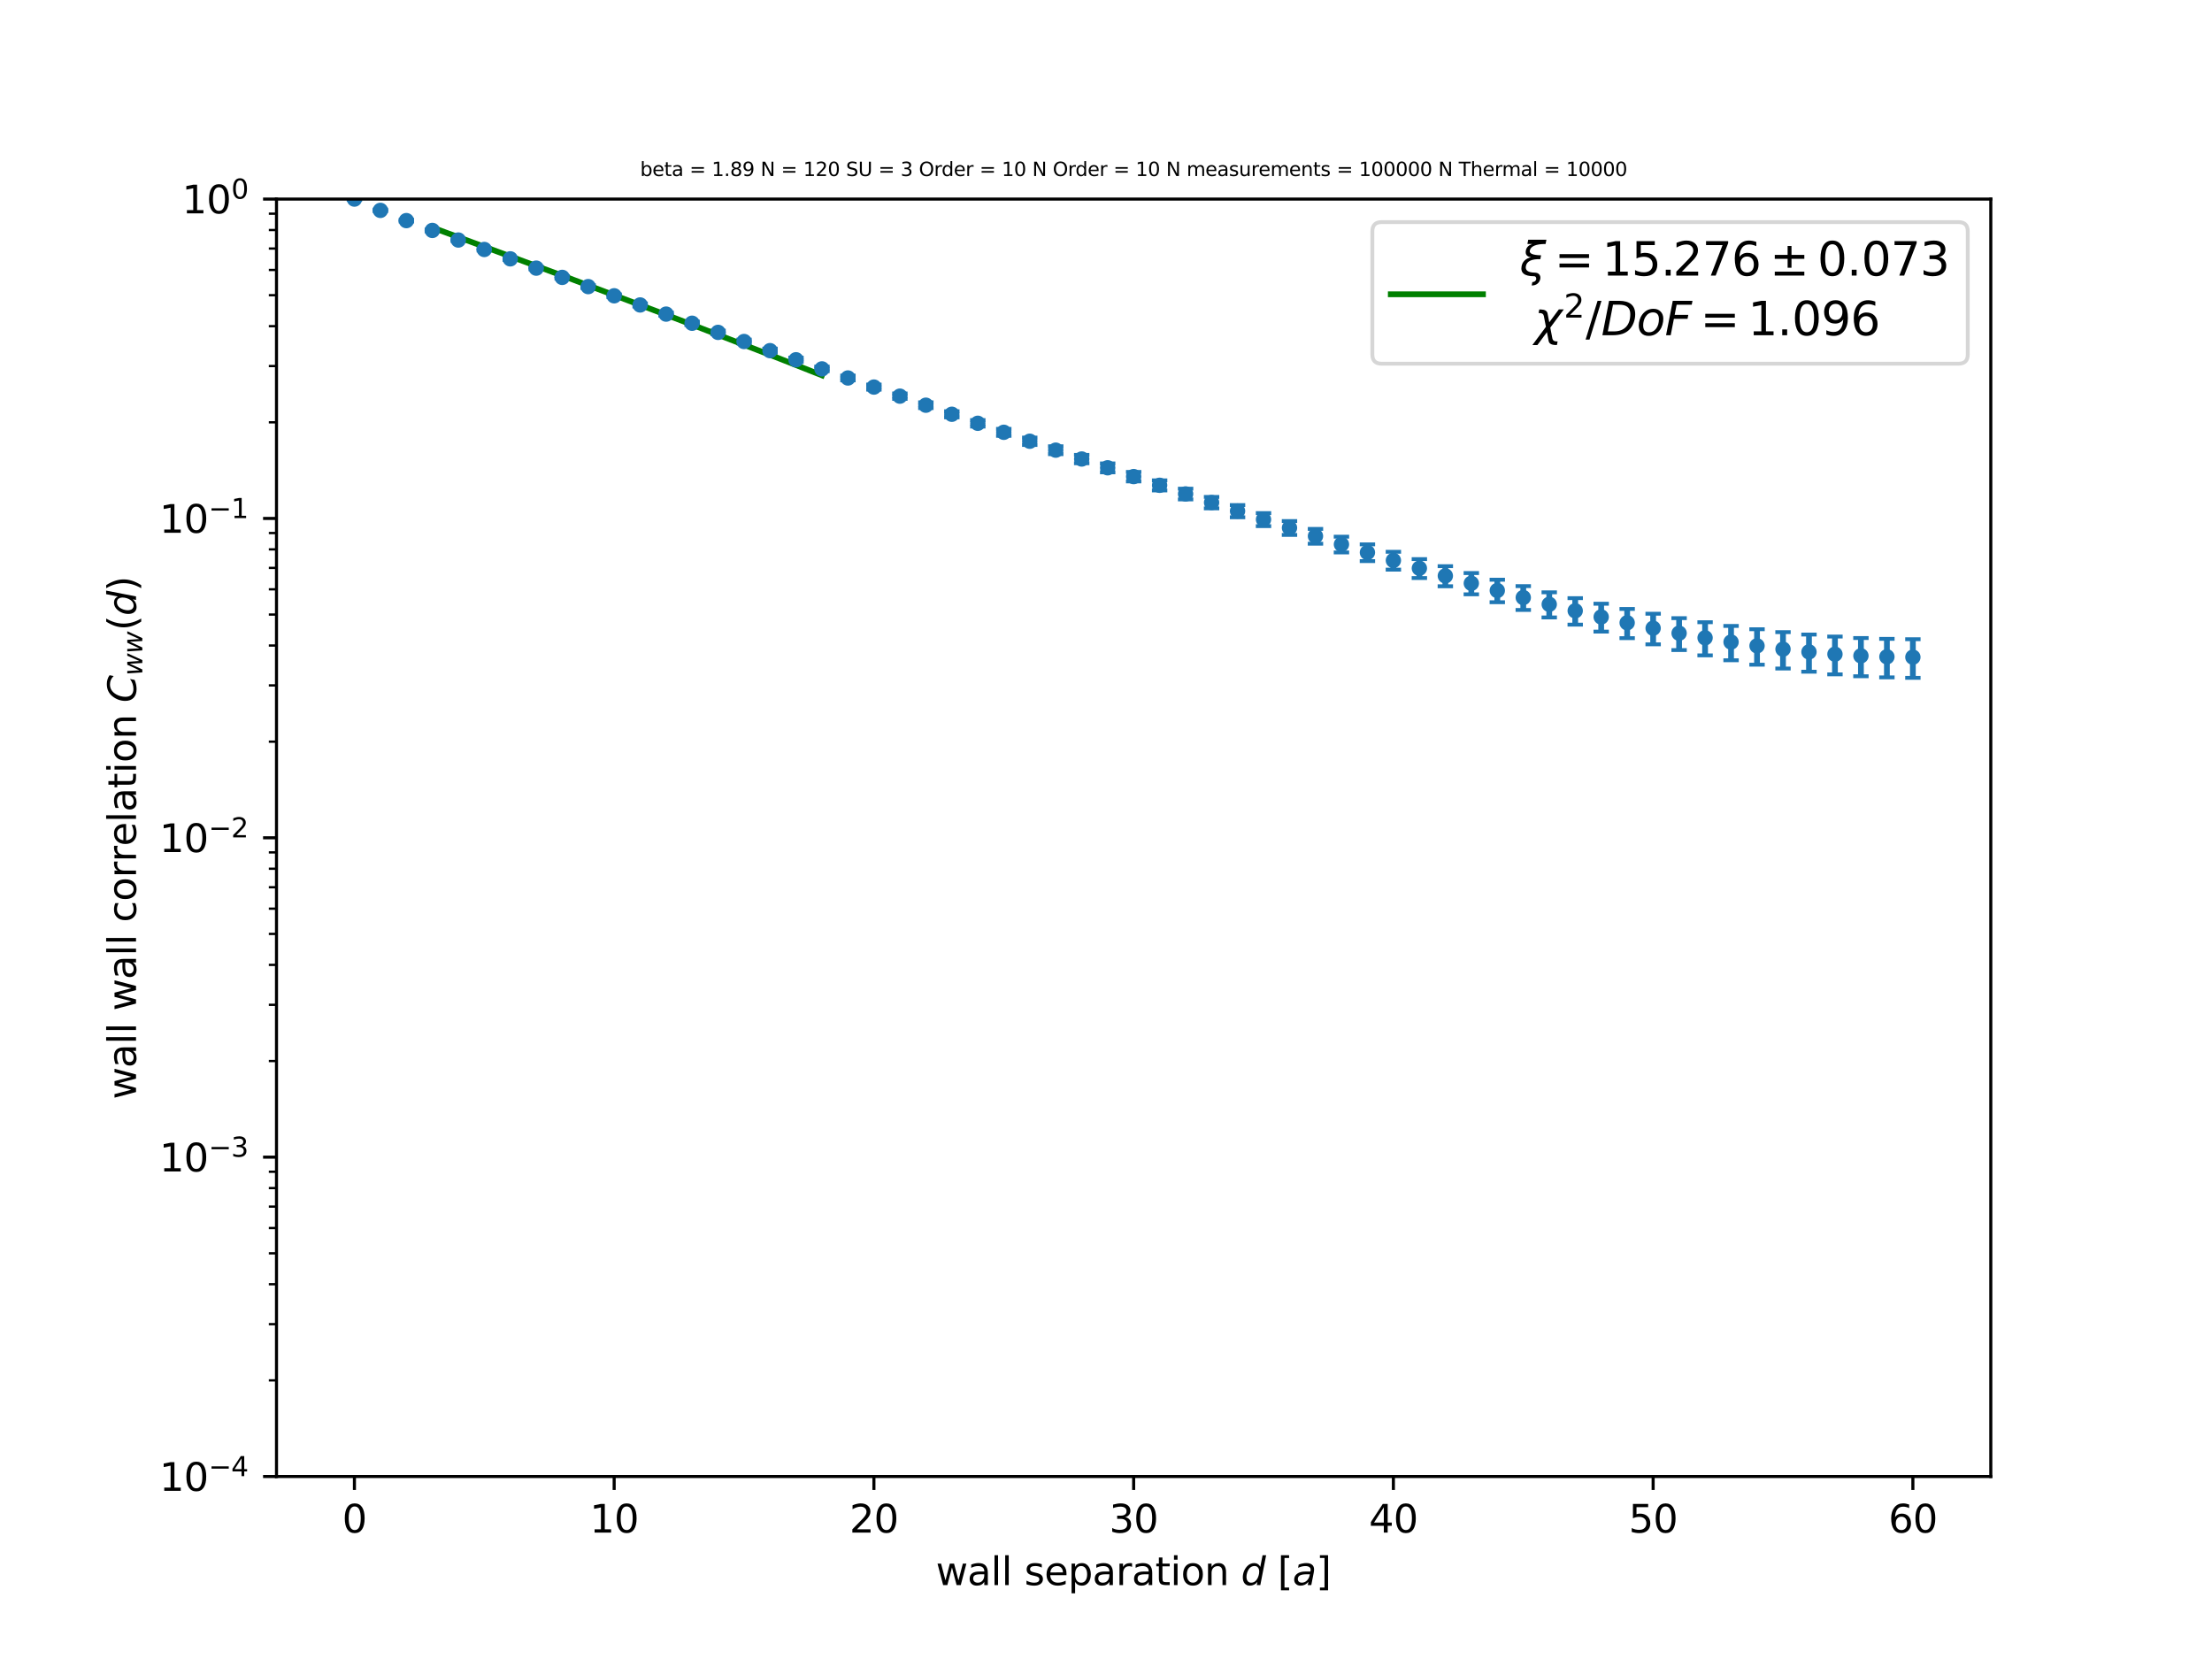 <?xml version="1.0" encoding="utf-8" standalone="no"?>
<!DOCTYPE svg PUBLIC "-//W3C//DTD SVG 1.1//EN"
  "http://www.w3.org/Graphics/SVG/1.1/DTD/svg11.dtd">
<svg height="432pt" version="1.1" viewBox="0 0 576 432" width="576pt" xmlns="http://www.w3.org/2000/svg" xmlns:xlink="http://www.w3.org/1999/xlink">
 <defs>
  <style type="text/css">*{stroke-linecap:butt;stroke-linejoin:round;}</style>
 </defs>
 <g id="figure_1">
  <g id="patch_1">
   <path d="M 0 432 
L 576 432 
L 576 0 
L 0 0 
z
" style="fill:#ffffff;"/>
  </g>
  <g id="axes_1">
   <g id="patch_2">
    <path d="M 72 384.48 
L 518.4 384.48 
L 518.4 51.84 
L 72 51.84 
z
" style="fill:#ffffff;"/>
   </g>
   <g id="matplotlib.axis_1">
    <g id="xtick_1">
     <g id="line2d_1">
      <defs>
       <path d="M 0 0 
L 0 3.5 
" id="m680eab0a90" style="stroke:#000000;stroke-width:0.8;"/>
      </defs>
      <g>
       <use style="stroke:#000000;stroke-width:0.8;" x="92.291" xlink:href="#m680eab0a90" y="384.48"/>
      </g>
     </g>
     <g id="text_1">
      <!-- 0 -->
      <g transform="translate(89.11 399.078)scale(0.1 -0.1)">
       <defs>
        <path d="M 2034 4250 
Q 1547 4250 1301 3770 
Q 1056 3291 1056 2328 
Q 1056 1369 1301 889 
Q 1547 409 2034 409 
Q 2525 409 2770 889 
Q 3016 1369 3016 2328 
Q 3016 3291 2770 3770 
Q 2525 4250 2034 4250 
z
M 2034 4750 
Q 2819 4750 3233 4129 
Q 3647 3509 3647 2328 
Q 3647 1150 3233 529 
Q 2819 -91 2034 -91 
Q 1250 -91 836 529 
Q 422 1150 422 2328 
Q 422 3509 836 4129 
Q 1250 4750 2034 4750 
z
" id="DejaVuSans-30" transform="scale(0.016)"/>
       </defs>
       <use xlink:href="#DejaVuSans-30"/>
      </g>
     </g>
    </g>
    <g id="xtick_2">
     <g id="line2d_2">
      <g>
       <use style="stroke:#000000;stroke-width:0.8;" x="159.927" xlink:href="#m680eab0a90" y="384.48"/>
      </g>
     </g>
     <g id="text_2">
      <!-- 10 -->
      <g transform="translate(153.565 399.078)scale(0.1 -0.1)">
       <defs>
        <path d="M 794 531 
L 1825 531 
L 1825 4091 
L 703 3866 
L 703 4441 
L 1819 4666 
L 2450 4666 
L 2450 531 
L 3481 531 
L 3481 0 
L 794 0 
L 794 531 
z
" id="DejaVuSans-31" transform="scale(0.016)"/>
       </defs>
       <use xlink:href="#DejaVuSans-31"/>
       <use x="63.623" xlink:href="#DejaVuSans-30"/>
      </g>
     </g>
    </g>
    <g id="xtick_3">
     <g id="line2d_3">
      <g>
       <use style="stroke:#000000;stroke-width:0.8;" x="227.564" xlink:href="#m680eab0a90" y="384.48"/>
      </g>
     </g>
     <g id="text_3">
      <!-- 20 -->
      <g transform="translate(221.201 399.078)scale(0.1 -0.1)">
       <defs>
        <path d="M 1228 531 
L 3431 531 
L 3431 0 
L 469 0 
L 469 531 
Q 828 903 1448 1529 
Q 2069 2156 2228 2338 
Q 2531 2678 2651 2914 
Q 2772 3150 2772 3378 
Q 2772 3750 2511 3984 
Q 2250 4219 1831 4219 
Q 1534 4219 1204 4116 
Q 875 4013 500 3803 
L 500 4441 
Q 881 4594 1212 4672 
Q 1544 4750 1819 4750 
Q 2544 4750 2975 4387 
Q 3406 4025 3406 3419 
Q 3406 3131 3298 2873 
Q 3191 2616 2906 2266 
Q 2828 2175 2409 1742 
Q 1991 1309 1228 531 
z
" id="DejaVuSans-32" transform="scale(0.016)"/>
       </defs>
       <use xlink:href="#DejaVuSans-32"/>
       <use x="63.623" xlink:href="#DejaVuSans-30"/>
      </g>
     </g>
    </g>
    <g id="xtick_4">
     <g id="line2d_4">
      <g>
       <use style="stroke:#000000;stroke-width:0.8;" x="295.2" xlink:href="#m680eab0a90" y="384.48"/>
      </g>
     </g>
     <g id="text_4">
      <!-- 30 -->
      <g transform="translate(288.837 399.078)scale(0.1 -0.1)">
       <defs>
        <path d="M 2597 2516 
Q 3050 2419 3304 2112 
Q 3559 1806 3559 1356 
Q 3559 666 3084 287 
Q 2609 -91 1734 -91 
Q 1441 -91 1130 -33 
Q 819 25 488 141 
L 488 750 
Q 750 597 1062 519 
Q 1375 441 1716 441 
Q 2309 441 2620 675 
Q 2931 909 2931 1356 
Q 2931 1769 2642 2001 
Q 2353 2234 1838 2234 
L 1294 2234 
L 1294 2753 
L 1863 2753 
Q 2328 2753 2575 2939 
Q 2822 3125 2822 3475 
Q 2822 3834 2567 4026 
Q 2313 4219 1838 4219 
Q 1578 4219 1281 4162 
Q 984 4106 628 3988 
L 628 4550 
Q 988 4650 1302 4700 
Q 1616 4750 1894 4750 
Q 2613 4750 3031 4423 
Q 3450 4097 3450 3541 
Q 3450 3153 3228 2886 
Q 3006 2619 2597 2516 
z
" id="DejaVuSans-33" transform="scale(0.016)"/>
       </defs>
       <use xlink:href="#DejaVuSans-33"/>
       <use x="63.623" xlink:href="#DejaVuSans-30"/>
      </g>
     </g>
    </g>
    <g id="xtick_5">
     <g id="line2d_5">
      <g>
       <use style="stroke:#000000;stroke-width:0.8;" x="362.836" xlink:href="#m680eab0a90" y="384.48"/>
      </g>
     </g>
     <g id="text_5">
      <!-- 40 -->
      <g transform="translate(356.474 399.078)scale(0.1 -0.1)">
       <defs>
        <path d="M 2419 4116 
L 825 1625 
L 2419 1625 
L 2419 4116 
z
M 2253 4666 
L 3047 4666 
L 3047 1625 
L 3713 1625 
L 3713 1100 
L 3047 1100 
L 3047 0 
L 2419 0 
L 2419 1100 
L 313 1100 
L 313 1709 
L 2253 4666 
z
" id="DejaVuSans-34" transform="scale(0.016)"/>
       </defs>
       <use xlink:href="#DejaVuSans-34"/>
       <use x="63.623" xlink:href="#DejaVuSans-30"/>
      </g>
     </g>
    </g>
    <g id="xtick_6">
     <g id="line2d_6">
      <g>
       <use style="stroke:#000000;stroke-width:0.8;" x="430.473" xlink:href="#m680eab0a90" y="384.48"/>
      </g>
     </g>
     <g id="text_6">
      <!-- 50 -->
      <g transform="translate(424.11 399.078)scale(0.1 -0.1)">
       <defs>
        <path d="M 691 4666 
L 3169 4666 
L 3169 4134 
L 1269 4134 
L 1269 2991 
Q 1406 3038 1543 3061 
Q 1681 3084 1819 3084 
Q 2600 3084 3056 2656 
Q 3513 2228 3513 1497 
Q 3513 744 3044 326 
Q 2575 -91 1722 -91 
Q 1428 -91 1123 -41 
Q 819 9 494 109 
L 494 744 
Q 775 591 1075 516 
Q 1375 441 1709 441 
Q 2250 441 2565 725 
Q 2881 1009 2881 1497 
Q 2881 1984 2565 2268 
Q 2250 2553 1709 2553 
Q 1456 2553 1204 2497 
Q 953 2441 691 2322 
L 691 4666 
z
" id="DejaVuSans-35" transform="scale(0.016)"/>
       </defs>
       <use xlink:href="#DejaVuSans-35"/>
       <use x="63.623" xlink:href="#DejaVuSans-30"/>
      </g>
     </g>
    </g>
    <g id="xtick_7">
     <g id="line2d_7">
      <g>
       <use style="stroke:#000000;stroke-width:0.8;" x="498.109" xlink:href="#m680eab0a90" y="384.48"/>
      </g>
     </g>
     <g id="text_7">
      <!-- 60 -->
      <g transform="translate(491.747 399.078)scale(0.1 -0.1)">
       <defs>
        <path d="M 2113 2584 
Q 1688 2584 1439 2293 
Q 1191 2003 1191 1497 
Q 1191 994 1439 701 
Q 1688 409 2113 409 
Q 2538 409 2786 701 
Q 3034 994 3034 1497 
Q 3034 2003 2786 2293 
Q 2538 2584 2113 2584 
z
M 3366 4563 
L 3366 3988 
Q 3128 4100 2886 4159 
Q 2644 4219 2406 4219 
Q 1781 4219 1451 3797 
Q 1122 3375 1075 2522 
Q 1259 2794 1537 2939 
Q 1816 3084 2150 3084 
Q 2853 3084 3261 2657 
Q 3669 2231 3669 1497 
Q 3669 778 3244 343 
Q 2819 -91 2113 -91 
Q 1303 -91 875 529 
Q 447 1150 447 2328 
Q 447 3434 972 4092 
Q 1497 4750 2381 4750 
Q 2619 4750 2861 4703 
Q 3103 4656 3366 4563 
z
" id="DejaVuSans-36" transform="scale(0.016)"/>
       </defs>
       <use xlink:href="#DejaVuSans-36"/>
       <use x="63.623" xlink:href="#DejaVuSans-30"/>
      </g>
     </g>
    </g>
    <g id="text_8">
     <!-- wall separation $d$ [$a$] -->
     <g transform="translate(243.7 412.758)scale(0.1 -0.1)">
      <defs>
       <path d="M 269 3500 
L 844 3500 
L 1563 769 
L 2278 3500 
L 2956 3500 
L 3675 769 
L 4391 3500 
L 4966 3500 
L 4050 0 
L 3372 0 
L 2619 2869 
L 1863 0 
L 1184 0 
L 269 3500 
z
" id="DejaVuSans-77" transform="scale(0.016)"/>
       <path d="M 2194 1759 
Q 1497 1759 1228 1600 
Q 959 1441 959 1056 
Q 959 750 1161 570 
Q 1363 391 1709 391 
Q 2188 391 2477 730 
Q 2766 1069 2766 1631 
L 2766 1759 
L 2194 1759 
z
M 3341 1997 
L 3341 0 
L 2766 0 
L 2766 531 
Q 2569 213 2275 61 
Q 1981 -91 1556 -91 
Q 1019 -91 701 211 
Q 384 513 384 1019 
Q 384 1609 779 1909 
Q 1175 2209 1959 2209 
L 2766 2209 
L 2766 2266 
Q 2766 2663 2505 2880 
Q 2244 3097 1772 3097 
Q 1472 3097 1187 3025 
Q 903 2953 641 2809 
L 641 3341 
Q 956 3463 1253 3523 
Q 1550 3584 1831 3584 
Q 2591 3584 2966 3190 
Q 3341 2797 3341 1997 
z
" id="DejaVuSans-61" transform="scale(0.016)"/>
       <path d="M 603 4863 
L 1178 4863 
L 1178 0 
L 603 0 
L 603 4863 
z
" id="DejaVuSans-6c" transform="scale(0.016)"/>
       <path id="DejaVuSans-20" transform="scale(0.016)"/>
       <path d="M 2834 3397 
L 2834 2853 
Q 2591 2978 2328 3040 
Q 2066 3103 1784 3103 
Q 1356 3103 1142 2972 
Q 928 2841 928 2578 
Q 928 2378 1081 2264 
Q 1234 2150 1697 2047 
L 1894 2003 
Q 2506 1872 2764 1633 
Q 3022 1394 3022 966 
Q 3022 478 2636 193 
Q 2250 -91 1575 -91 
Q 1294 -91 989 -36 
Q 684 19 347 128 
L 347 722 
Q 666 556 975 473 
Q 1284 391 1588 391 
Q 1994 391 2212 530 
Q 2431 669 2431 922 
Q 2431 1156 2273 1281 
Q 2116 1406 1581 1522 
L 1381 1569 
Q 847 1681 609 1914 
Q 372 2147 372 2553 
Q 372 3047 722 3315 
Q 1072 3584 1716 3584 
Q 2034 3584 2315 3537 
Q 2597 3491 2834 3397 
z
" id="DejaVuSans-73" transform="scale(0.016)"/>
       <path d="M 3597 1894 
L 3597 1613 
L 953 1613 
Q 991 1019 1311 708 
Q 1631 397 2203 397 
Q 2534 397 2845 478 
Q 3156 559 3463 722 
L 3463 178 
Q 3153 47 2828 -22 
Q 2503 -91 2169 -91 
Q 1331 -91 842 396 
Q 353 884 353 1716 
Q 353 2575 817 3079 
Q 1281 3584 2069 3584 
Q 2775 3584 3186 3129 
Q 3597 2675 3597 1894 
z
M 3022 2063 
Q 3016 2534 2758 2815 
Q 2500 3097 2075 3097 
Q 1594 3097 1305 2825 
Q 1016 2553 972 2059 
L 3022 2063 
z
" id="DejaVuSans-65" transform="scale(0.016)"/>
       <path d="M 1159 525 
L 1159 -1331 
L 581 -1331 
L 581 3500 
L 1159 3500 
L 1159 2969 
Q 1341 3281 1617 3432 
Q 1894 3584 2278 3584 
Q 2916 3584 3314 3078 
Q 3713 2572 3713 1747 
Q 3713 922 3314 415 
Q 2916 -91 2278 -91 
Q 1894 -91 1617 61 
Q 1341 213 1159 525 
z
M 3116 1747 
Q 3116 2381 2855 2742 
Q 2594 3103 2138 3103 
Q 1681 3103 1420 2742 
Q 1159 2381 1159 1747 
Q 1159 1113 1420 752 
Q 1681 391 2138 391 
Q 2594 391 2855 752 
Q 3116 1113 3116 1747 
z
" id="DejaVuSans-70" transform="scale(0.016)"/>
       <path d="M 2631 2963 
Q 2534 3019 2420 3045 
Q 2306 3072 2169 3072 
Q 1681 3072 1420 2755 
Q 1159 2438 1159 1844 
L 1159 0 
L 581 0 
L 581 3500 
L 1159 3500 
L 1159 2956 
Q 1341 3275 1631 3429 
Q 1922 3584 2338 3584 
Q 2397 3584 2469 3576 
Q 2541 3569 2628 3553 
L 2631 2963 
z
" id="DejaVuSans-72" transform="scale(0.016)"/>
       <path d="M 1172 4494 
L 1172 3500 
L 2356 3500 
L 2356 3053 
L 1172 3053 
L 1172 1153 
Q 1172 725 1289 603 
Q 1406 481 1766 481 
L 2356 481 
L 2356 0 
L 1766 0 
Q 1100 0 847 248 
Q 594 497 594 1153 
L 594 3053 
L 172 3053 
L 172 3500 
L 594 3500 
L 594 4494 
L 1172 4494 
z
" id="DejaVuSans-74" transform="scale(0.016)"/>
       <path d="M 603 3500 
L 1178 3500 
L 1178 0 
L 603 0 
L 603 3500 
z
M 603 4863 
L 1178 4863 
L 1178 4134 
L 603 4134 
L 603 4863 
z
" id="DejaVuSans-69" transform="scale(0.016)"/>
       <path d="M 1959 3097 
Q 1497 3097 1228 2736 
Q 959 2375 959 1747 
Q 959 1119 1226 758 
Q 1494 397 1959 397 
Q 2419 397 2687 759 
Q 2956 1122 2956 1747 
Q 2956 2369 2687 2733 
Q 2419 3097 1959 3097 
z
M 1959 3584 
Q 2709 3584 3137 3096 
Q 3566 2609 3566 1747 
Q 3566 888 3137 398 
Q 2709 -91 1959 -91 
Q 1206 -91 779 398 
Q 353 888 353 1747 
Q 353 2609 779 3096 
Q 1206 3584 1959 3584 
z
" id="DejaVuSans-6f" transform="scale(0.016)"/>
       <path d="M 3513 2113 
L 3513 0 
L 2938 0 
L 2938 2094 
Q 2938 2591 2744 2837 
Q 2550 3084 2163 3084 
Q 1697 3084 1428 2787 
Q 1159 2491 1159 1978 
L 1159 0 
L 581 0 
L 581 3500 
L 1159 3500 
L 1159 2956 
Q 1366 3272 1645 3428 
Q 1925 3584 2291 3584 
Q 2894 3584 3203 3211 
Q 3513 2838 3513 2113 
z
" id="DejaVuSans-6e" transform="scale(0.016)"/>
       <path d="M 2675 525 
Q 2444 222 2128 65 
Q 1813 -91 1428 -91 
Q 903 -91 598 267 
Q 294 625 294 1247 
Q 294 1766 478 2236 
Q 663 2706 1013 3078 
Q 1244 3325 1534 3454 
Q 1825 3584 2144 3584 
Q 2481 3584 2739 3421 
Q 2997 3259 3138 2956 
L 3513 4863 
L 4091 4863 
L 3144 0 
L 2566 0 
L 2675 525 
z
M 891 1350 
Q 891 897 1095 644 
Q 1300 391 1663 391 
Q 1931 391 2161 520 
Q 2391 650 2566 903 
Q 2750 1166 2856 1509 
Q 2963 1853 2963 2188 
Q 2963 2622 2758 2865 
Q 2553 3109 2194 3109 
Q 1922 3109 1687 2981 
Q 1453 2853 1288 2613 
Q 1106 2353 998 2009 
Q 891 1666 891 1350 
z
" id="DejaVuSans-Oblique-64" transform="scale(0.016)"/>
       <path d="M 550 4863 
L 1875 4863 
L 1875 4416 
L 1125 4416 
L 1125 -397 
L 1875 -397 
L 1875 -844 
L 550 -844 
L 550 4863 
z
" id="DejaVuSans-5b" transform="scale(0.016)"/>
       <path d="M 3438 1997 
L 3047 0 
L 2472 0 
L 2578 531 
Q 2325 219 2001 64 
Q 1678 -91 1281 -91 
Q 834 -91 548 182 
Q 263 456 263 884 
Q 263 1497 752 1853 
Q 1241 2209 2100 2209 
L 2900 2209 
L 2931 2363 
Q 2938 2388 2941 2417 
Q 2944 2447 2944 2509 
Q 2944 2788 2717 2942 
Q 2491 3097 2081 3097 
Q 1800 3097 1504 3025 
Q 1209 2953 897 2809 
L 997 3341 
Q 1322 3463 1633 3523 
Q 1944 3584 2234 3584 
Q 2853 3584 3176 3315 
Q 3500 3047 3500 2534 
Q 3500 2431 3484 2292 
Q 3469 2153 3438 1997 
z
M 2816 1759 
L 2241 1759 
Q 1534 1759 1195 1570 
Q 856 1381 856 984 
Q 856 709 1029 553 
Q 1203 397 1509 397 
Q 1978 397 2328 733 
Q 2678 1069 2791 1631 
L 2816 1759 
z
" id="DejaVuSans-Oblique-61" transform="scale(0.016)"/>
       <path d="M 1947 4863 
L 1947 -844 
L 622 -844 
L 622 -397 
L 1369 -397 
L 1369 4416 
L 622 4416 
L 622 4863 
L 1947 4863 
z
" id="DejaVuSans-5d" transform="scale(0.016)"/>
      </defs>
      <use transform="translate(0 0.016)" xlink:href="#DejaVuSans-77"/>
      <use transform="translate(81.787 0.016)" xlink:href="#DejaVuSans-61"/>
      <use transform="translate(143.066 0.016)" xlink:href="#DejaVuSans-6c"/>
      <use transform="translate(170.85 0.016)" xlink:href="#DejaVuSans-6c"/>
      <use transform="translate(198.633 0.016)" xlink:href="#DejaVuSans-20"/>
      <use transform="translate(230.42 0.016)" xlink:href="#DejaVuSans-73"/>
      <use transform="translate(282.52 0.016)" xlink:href="#DejaVuSans-65"/>
      <use transform="translate(344.043 0.016)" xlink:href="#DejaVuSans-70"/>
      <use transform="translate(407.52 0.016)" xlink:href="#DejaVuSans-61"/>
      <use transform="translate(468.799 0.016)" xlink:href="#DejaVuSans-72"/>
      <use transform="translate(509.912 0.016)" xlink:href="#DejaVuSans-61"/>
      <use transform="translate(571.191 0.016)" xlink:href="#DejaVuSans-74"/>
      <use transform="translate(610.4 0.016)" xlink:href="#DejaVuSans-69"/>
      <use transform="translate(638.184 0.016)" xlink:href="#DejaVuSans-6f"/>
      <use transform="translate(699.365 0.016)" xlink:href="#DejaVuSans-6e"/>
      <use transform="translate(762.744 0.016)" xlink:href="#DejaVuSans-20"/>
      <use transform="translate(794.531 0.016)" xlink:href="#DejaVuSans-Oblique-64"/>
      <use transform="translate(858.008 0.016)" xlink:href="#DejaVuSans-20"/>
      <use transform="translate(889.795 0.016)" xlink:href="#DejaVuSans-5b"/>
      <use transform="translate(928.809 0.016)" xlink:href="#DejaVuSans-Oblique-61"/>
      <use transform="translate(990.088 0.016)" xlink:href="#DejaVuSans-5d"/>
     </g>
    </g>
   </g>
   <g id="matplotlib.axis_2">
    <g id="ytick_1">
     <g id="line2d_8">
      <defs>
       <path d="M 0 0 
L -3.5 0 
" id="mda66012add" style="stroke:#000000;stroke-width:0.8;"/>
      </defs>
      <g>
       <use style="stroke:#000000;stroke-width:0.8;" x="72" xlink:href="#mda66012add" y="384.48"/>
      </g>
     </g>
     <g id="text_9">
      <!-- $\mathdefault{10^{-4}}$ -->
      <g transform="translate(41.5 388.279)scale(0.1 -0.1)">
       <defs>
        <path d="M 678 2272 
L 4684 2272 
L 4684 1741 
L 678 1741 
L 678 2272 
z
" id="DejaVuSans-2212" transform="scale(0.016)"/>
       </defs>
       <use transform="translate(0 0.684)" xlink:href="#DejaVuSans-31"/>
       <use transform="translate(63.623 0.684)" xlink:href="#DejaVuSans-30"/>
       <use transform="translate(128.203 38.966)scale(0.7)" xlink:href="#DejaVuSans-2212"/>
       <use transform="translate(186.855 38.966)scale(0.7)" xlink:href="#DejaVuSans-34"/>
      </g>
     </g>
    </g>
    <g id="ytick_2">
     <g id="line2d_9">
      <g>
       <use style="stroke:#000000;stroke-width:0.8;" x="72" xlink:href="#mda66012add" y="301.32"/>
      </g>
     </g>
     <g id="text_10">
      <!-- $\mathdefault{10^{-3}}$ -->
      <g transform="translate(41.5 305.119)scale(0.1 -0.1)">
       <use transform="translate(0 0.766)" xlink:href="#DejaVuSans-31"/>
       <use transform="translate(63.623 0.766)" xlink:href="#DejaVuSans-30"/>
       <use transform="translate(128.203 39.047)scale(0.7)" xlink:href="#DejaVuSans-2212"/>
       <use transform="translate(186.855 39.047)scale(0.7)" xlink:href="#DejaVuSans-33"/>
      </g>
     </g>
    </g>
    <g id="ytick_3">
     <g id="line2d_10">
      <g>
       <use style="stroke:#000000;stroke-width:0.8;" x="72" xlink:href="#mda66012add" y="218.16"/>
      </g>
     </g>
     <g id="text_11">
      <!-- $\mathdefault{10^{-2}}$ -->
      <g transform="translate(41.5 221.959)scale(0.1 -0.1)">
       <use transform="translate(0 0.766)" xlink:href="#DejaVuSans-31"/>
       <use transform="translate(63.623 0.766)" xlink:href="#DejaVuSans-30"/>
       <use transform="translate(128.203 39.047)scale(0.7)" xlink:href="#DejaVuSans-2212"/>
       <use transform="translate(186.855 39.047)scale(0.7)" xlink:href="#DejaVuSans-32"/>
      </g>
     </g>
    </g>
    <g id="ytick_4">
     <g id="line2d_11">
      <g>
       <use style="stroke:#000000;stroke-width:0.8;" x="72" xlink:href="#mda66012add" y="135"/>
      </g>
     </g>
     <g id="text_12">
      <!-- $\mathdefault{10^{-1}}$ -->
      <g transform="translate(41.5 138.799)scale(0.1 -0.1)">
       <use transform="translate(0 0.684)" xlink:href="#DejaVuSans-31"/>
       <use transform="translate(63.623 0.684)" xlink:href="#DejaVuSans-30"/>
       <use transform="translate(128.203 38.966)scale(0.7)" xlink:href="#DejaVuSans-2212"/>
       <use transform="translate(186.855 38.966)scale(0.7)" xlink:href="#DejaVuSans-31"/>
      </g>
     </g>
    </g>
    <g id="ytick_5">
     <g id="line2d_12">
      <g>
       <use style="stroke:#000000;stroke-width:0.8;" x="72" xlink:href="#mda66012add" y="51.84"/>
      </g>
     </g>
     <g id="text_13">
      <!-- $\mathdefault{10^{0}}$ -->
      <g transform="translate(47.4 55.639)scale(0.1 -0.1)">
       <use transform="translate(0 0.766)" xlink:href="#DejaVuSans-31"/>
       <use transform="translate(63.623 0.766)" xlink:href="#DejaVuSans-30"/>
       <use transform="translate(128.203 39.047)scale(0.7)" xlink:href="#DejaVuSans-30"/>
      </g>
     </g>
    </g>
    <g id="ytick_6">
     <g id="line2d_13">
      <defs>
       <path d="M 0 0 
L -2 0 
" id="mf2625f05fb" style="stroke:#000000;stroke-width:0.6;"/>
      </defs>
      <g>
       <use style="stroke:#000000;stroke-width:0.6;" x="72" xlink:href="#mf2625f05fb" y="359.446"/>
      </g>
     </g>
    </g>
    <g id="ytick_7">
     <g id="line2d_14">
      <g>
       <use style="stroke:#000000;stroke-width:0.6;" x="72" xlink:href="#mf2625f05fb" y="344.803"/>
      </g>
     </g>
    </g>
    <g id="ytick_8">
     <g id="line2d_15">
      <g>
       <use style="stroke:#000000;stroke-width:0.6;" x="72" xlink:href="#mf2625f05fb" y="334.413"/>
      </g>
     </g>
    </g>
    <g id="ytick_9">
     <g id="line2d_16">
      <g>
       <use style="stroke:#000000;stroke-width:0.6;" x="72" xlink:href="#mf2625f05fb" y="326.354"/>
      </g>
     </g>
    </g>
    <g id="ytick_10">
     <g id="line2d_17">
      <g>
       <use style="stroke:#000000;stroke-width:0.6;" x="72" xlink:href="#mf2625f05fb" y="319.769"/>
      </g>
     </g>
    </g>
    <g id="ytick_11">
     <g id="line2d_18">
      <g>
       <use style="stroke:#000000;stroke-width:0.6;" x="72" xlink:href="#mf2625f05fb" y="314.202"/>
      </g>
     </g>
    </g>
    <g id="ytick_12">
     <g id="line2d_19">
      <g>
       <use style="stroke:#000000;stroke-width:0.6;" x="72" xlink:href="#mf2625f05fb" y="309.379"/>
      </g>
     </g>
    </g>
    <g id="ytick_13">
     <g id="line2d_20">
      <g>
       <use style="stroke:#000000;stroke-width:0.6;" x="72" xlink:href="#mf2625f05fb" y="305.125"/>
      </g>
     </g>
    </g>
    <g id="ytick_14">
     <g id="line2d_21">
      <g>
       <use style="stroke:#000000;stroke-width:0.6;" x="72" xlink:href="#mf2625f05fb" y="276.286"/>
      </g>
     </g>
    </g>
    <g id="ytick_15">
     <g id="line2d_22">
      <g>
       <use style="stroke:#000000;stroke-width:0.6;" x="72" xlink:href="#mf2625f05fb" y="261.643"/>
      </g>
     </g>
    </g>
    <g id="ytick_16">
     <g id="line2d_23">
      <g>
       <use style="stroke:#000000;stroke-width:0.6;" x="72" xlink:href="#mf2625f05fb" y="251.253"/>
      </g>
     </g>
    </g>
    <g id="ytick_17">
     <g id="line2d_24">
      <g>
       <use style="stroke:#000000;stroke-width:0.6;" x="72" xlink:href="#mf2625f05fb" y="243.194"/>
      </g>
     </g>
    </g>
    <g id="ytick_18">
     <g id="line2d_25">
      <g>
       <use style="stroke:#000000;stroke-width:0.6;" x="72" xlink:href="#mf2625f05fb" y="236.609"/>
      </g>
     </g>
    </g>
    <g id="ytick_19">
     <g id="line2d_26">
      <g>
       <use style="stroke:#000000;stroke-width:0.6;" x="72" xlink:href="#mf2625f05fb" y="231.042"/>
      </g>
     </g>
    </g>
    <g id="ytick_20">
     <g id="line2d_27">
      <g>
       <use style="stroke:#000000;stroke-width:0.6;" x="72" xlink:href="#mf2625f05fb" y="226.219"/>
      </g>
     </g>
    </g>
    <g id="ytick_21">
     <g id="line2d_28">
      <g>
       <use style="stroke:#000000;stroke-width:0.6;" x="72" xlink:href="#mf2625f05fb" y="221.965"/>
      </g>
     </g>
    </g>
    <g id="ytick_22">
     <g id="line2d_29">
      <g>
       <use style="stroke:#000000;stroke-width:0.6;" x="72" xlink:href="#mf2625f05fb" y="193.126"/>
      </g>
     </g>
    </g>
    <g id="ytick_23">
     <g id="line2d_30">
      <g>
       <use style="stroke:#000000;stroke-width:0.6;" x="72" xlink:href="#mf2625f05fb" y="178.483"/>
      </g>
     </g>
    </g>
    <g id="ytick_24">
     <g id="line2d_31">
      <g>
       <use style="stroke:#000000;stroke-width:0.6;" x="72" xlink:href="#mf2625f05fb" y="168.093"/>
      </g>
     </g>
    </g>
    <g id="ytick_25">
     <g id="line2d_32">
      <g>
       <use style="stroke:#000000;stroke-width:0.6;" x="72" xlink:href="#mf2625f05fb" y="160.034"/>
      </g>
     </g>
    </g>
    <g id="ytick_26">
     <g id="line2d_33">
      <g>
       <use style="stroke:#000000;stroke-width:0.6;" x="72" xlink:href="#mf2625f05fb" y="153.449"/>
      </g>
     </g>
    </g>
    <g id="ytick_27">
     <g id="line2d_34">
      <g>
       <use style="stroke:#000000;stroke-width:0.6;" x="72" xlink:href="#mf2625f05fb" y="147.882"/>
      </g>
     </g>
    </g>
    <g id="ytick_28">
     <g id="line2d_35">
      <g>
       <use style="stroke:#000000;stroke-width:0.6;" x="72" xlink:href="#mf2625f05fb" y="143.059"/>
      </g>
     </g>
    </g>
    <g id="ytick_29">
     <g id="line2d_36">
      <g>
       <use style="stroke:#000000;stroke-width:0.6;" x="72" xlink:href="#mf2625f05fb" y="138.805"/>
      </g>
     </g>
    </g>
    <g id="ytick_30">
     <g id="line2d_37">
      <g>
       <use style="stroke:#000000;stroke-width:0.6;" x="72" xlink:href="#mf2625f05fb" y="109.966"/>
      </g>
     </g>
    </g>
    <g id="ytick_31">
     <g id="line2d_38">
      <g>
       <use style="stroke:#000000;stroke-width:0.6;" x="72" xlink:href="#mf2625f05fb" y="95.323"/>
      </g>
     </g>
    </g>
    <g id="ytick_32">
     <g id="line2d_39">
      <g>
       <use style="stroke:#000000;stroke-width:0.6;" x="72" xlink:href="#mf2625f05fb" y="84.933"/>
      </g>
     </g>
    </g>
    <g id="ytick_33">
     <g id="line2d_40">
      <g>
       <use style="stroke:#000000;stroke-width:0.6;" x="72" xlink:href="#mf2625f05fb" y="76.874"/>
      </g>
     </g>
    </g>
    <g id="ytick_34">
     <g id="line2d_41">
      <g>
       <use style="stroke:#000000;stroke-width:0.6;" x="72" xlink:href="#mf2625f05fb" y="70.289"/>
      </g>
     </g>
    </g>
    <g id="ytick_35">
     <g id="line2d_42">
      <g>
       <use style="stroke:#000000;stroke-width:0.6;" x="72" xlink:href="#mf2625f05fb" y="64.722"/>
      </g>
     </g>
    </g>
    <g id="ytick_36">
     <g id="line2d_43">
      <g>
       <use style="stroke:#000000;stroke-width:0.6;" x="72" xlink:href="#mf2625f05fb" y="59.899"/>
      </g>
     </g>
    </g>
    <g id="ytick_37">
     <g id="line2d_44">
      <g>
       <use style="stroke:#000000;stroke-width:0.6;" x="72" xlink:href="#mf2625f05fb" y="55.645"/>
      </g>
     </g>
    </g>
    <g id="text_14">
     <!-- wall wall correlation $C_{ww}(d)$ -->
     <g transform="translate(35.42 286.26)rotate(-90)scale(0.1 -0.1)">
      <defs>
       <path d="M 3122 3366 
L 3122 2828 
Q 2878 2963 2633 3030 
Q 2388 3097 2138 3097 
Q 1578 3097 1268 2742 
Q 959 2388 959 1747 
Q 959 1106 1268 751 
Q 1578 397 2138 397 
Q 2388 397 2633 464 
Q 2878 531 3122 666 
L 3122 134 
Q 2881 22 2623 -34 
Q 2366 -91 2075 -91 
Q 1284 -91 818 406 
Q 353 903 353 1747 
Q 353 2603 823 3093 
Q 1294 3584 2113 3584 
Q 2378 3584 2631 3529 
Q 2884 3475 3122 3366 
z
" id="DejaVuSans-63" transform="scale(0.016)"/>
       <path d="M 4447 4306 
L 4319 3641 
Q 4019 3944 3683 4091 
Q 3347 4238 2956 4238 
Q 2422 4238 2017 3981 
Q 1613 3725 1319 3200 
Q 1131 2863 1032 2486 
Q 934 2109 934 1728 
Q 934 1091 1264 756 
Q 1594 422 2222 422 
Q 2656 422 3056 561 
Q 3456 700 3834 978 
L 3688 231 
Q 3316 72 2936 -9 
Q 2556 -91 2175 -91 
Q 1278 -91 773 396 
Q 269 884 269 1753 
Q 269 2309 461 2846 
Q 653 3384 1013 3828 
Q 1394 4300 1883 4525 
Q 2372 4750 3022 4750 
Q 3422 4750 3780 4639 
Q 4138 4528 4447 4306 
z
" id="DejaVuSans-Oblique-43" transform="scale(0.016)"/>
       <path d="M 544 3500 
L 1113 3500 
L 1259 684 
L 2566 3500 
L 3231 3500 
L 3425 684 
L 4666 3500 
L 5241 3500 
L 3641 0 
L 2969 0 
L 2797 2900 
L 1459 0 
L 781 0 
L 544 3500 
z
" id="DejaVuSans-Oblique-77" transform="scale(0.016)"/>
       <path d="M 1984 4856 
Q 1566 4138 1362 3434 
Q 1159 2731 1159 2009 
Q 1159 1288 1364 580 
Q 1569 -128 1984 -844 
L 1484 -844 
Q 1016 -109 783 600 
Q 550 1309 550 2009 
Q 550 2706 781 3412 
Q 1013 4119 1484 4856 
L 1984 4856 
z
" id="DejaVuSans-28" transform="scale(0.016)"/>
       <path d="M 513 4856 
L 1013 4856 
Q 1481 4119 1714 3412 
Q 1947 2706 1947 2009 
Q 1947 1309 1714 600 
Q 1481 -109 1013 -844 
L 513 -844 
Q 928 -128 1133 580 
Q 1338 1288 1338 2009 
Q 1338 2731 1133 3434 
Q 928 4138 513 4856 
z
" id="DejaVuSans-29" transform="scale(0.016)"/>
      </defs>
      <use transform="translate(0 0.016)" xlink:href="#DejaVuSans-77"/>
      <use transform="translate(81.787 0.016)" xlink:href="#DejaVuSans-61"/>
      <use transform="translate(143.066 0.016)" xlink:href="#DejaVuSans-6c"/>
      <use transform="translate(170.85 0.016)" xlink:href="#DejaVuSans-6c"/>
      <use transform="translate(198.633 0.016)" xlink:href="#DejaVuSans-20"/>
      <use transform="translate(230.42 0.016)" xlink:href="#DejaVuSans-77"/>
      <use transform="translate(312.207 0.016)" xlink:href="#DejaVuSans-61"/>
      <use transform="translate(373.486 0.016)" xlink:href="#DejaVuSans-6c"/>
      <use transform="translate(401.27 0.016)" xlink:href="#DejaVuSans-6c"/>
      <use transform="translate(429.053 0.016)" xlink:href="#DejaVuSans-20"/>
      <use transform="translate(460.84 0.016)" xlink:href="#DejaVuSans-63"/>
      <use transform="translate(515.82 0.016)" xlink:href="#DejaVuSans-6f"/>
      <use transform="translate(577.002 0.016)" xlink:href="#DejaVuSans-72"/>
      <use transform="translate(618.115 0.016)" xlink:href="#DejaVuSans-72"/>
      <use transform="translate(659.229 0.016)" xlink:href="#DejaVuSans-65"/>
      <use transform="translate(720.752 0.016)" xlink:href="#DejaVuSans-6c"/>
      <use transform="translate(748.535 0.016)" xlink:href="#DejaVuSans-61"/>
      <use transform="translate(809.814 0.016)" xlink:href="#DejaVuSans-74"/>
      <use transform="translate(849.023 0.016)" xlink:href="#DejaVuSans-69"/>
      <use transform="translate(876.807 0.016)" xlink:href="#DejaVuSans-6f"/>
      <use transform="translate(937.988 0.016)" xlink:href="#DejaVuSans-6e"/>
      <use transform="translate(1001.367 0.016)" xlink:href="#DejaVuSans-20"/>
      <use transform="translate(1033.154 0.016)" xlink:href="#DejaVuSans-Oblique-43"/>
      <use transform="translate(1102.979 -16.391)scale(0.7)" xlink:href="#DejaVuSans-Oblique-77"/>
      <use transform="translate(1160.229 -16.391)scale(0.7)" xlink:href="#DejaVuSans-Oblique-77"/>
      <use transform="translate(1220.215 0.016)" xlink:href="#DejaVuSans-28"/>
      <use transform="translate(1259.229 0.016)" xlink:href="#DejaVuSans-Oblique-64"/>
      <use transform="translate(1322.705 0.016)" xlink:href="#DejaVuSans-29"/>
     </g>
    </g>
   </g>
   <g id="LineCollection_1">
    <path clip-path="url(#p1cfb40a60e)" d="M 92.291 52.024 
L 92.291 51.657 
" style="fill:none;stroke:#1f77b4;stroke-width:1.5;"/>
    <path clip-path="url(#p1cfb40a60e)" d="M 99.055 54.983 
L 99.055 54.584 
" style="fill:none;stroke:#1f77b4;stroke-width:1.5;"/>
    <path clip-path="url(#p1cfb40a60e)" d="M 105.818 57.662 
L 105.818 57.232 
" style="fill:none;stroke:#1f77b4;stroke-width:1.5;"/>
    <path clip-path="url(#p1cfb40a60e)" d="M 112.582 60.235 
L 112.582 59.775 
" style="fill:none;stroke:#1f77b4;stroke-width:1.5;"/>
    <path clip-path="url(#p1cfb40a60e)" d="M 119.345 62.75 
L 119.345 62.257 
" style="fill:none;stroke:#1f77b4;stroke-width:1.5;"/>
    <path clip-path="url(#p1cfb40a60e)" d="M 126.109 65.229 
L 126.109 64.701 
" style="fill:none;stroke:#1f77b4;stroke-width:1.5;"/>
    <path clip-path="url(#p1cfb40a60e)" d="M 132.873 67.685 
L 132.873 67.121 
" style="fill:none;stroke:#1f77b4;stroke-width:1.5;"/>
    <path clip-path="url(#p1cfb40a60e)" d="M 139.636 70.124 
L 139.636 69.523 
" style="fill:none;stroke:#1f77b4;stroke-width:1.5;"/>
    <path clip-path="url(#p1cfb40a60e)" d="M 146.4 72.552 
L 146.4 71.912 
" style="fill:none;stroke:#1f77b4;stroke-width:1.5;"/>
    <path clip-path="url(#p1cfb40a60e)" d="M 153.164 74.972 
L 153.164 74.293 
" style="fill:none;stroke:#1f77b4;stroke-width:1.5;"/>
    <path clip-path="url(#p1cfb40a60e)" d="M 159.927 77.386 
L 159.927 76.664 
" style="fill:none;stroke:#1f77b4;stroke-width:1.5;"/>
    <path clip-path="url(#p1cfb40a60e)" d="M 166.691 79.795 
L 166.691 79.028 
" style="fill:none;stroke:#1f77b4;stroke-width:1.5;"/>
    <path clip-path="url(#p1cfb40a60e)" d="M 173.455 82.202 
L 173.455 81.387 
" style="fill:none;stroke:#1f77b4;stroke-width:1.5;"/>
    <path clip-path="url(#p1cfb40a60e)" d="M 180.218 84.607 
L 180.218 83.743 
" style="fill:none;stroke:#1f77b4;stroke-width:1.5;"/>
    <path clip-path="url(#p1cfb40a60e)" d="M 186.982 87.014 
L 186.982 86.095 
" style="fill:none;stroke:#1f77b4;stroke-width:1.5;"/>
    <path clip-path="url(#p1cfb40a60e)" d="M 193.745 89.418 
L 193.745 88.441 
" style="fill:none;stroke:#1f77b4;stroke-width:1.5;"/>
    <path clip-path="url(#p1cfb40a60e)" d="M 200.509 91.828 
L 200.509 90.79 
" style="fill:none;stroke:#1f77b4;stroke-width:1.5;"/>
    <path clip-path="url(#p1cfb40a60e)" d="M 207.273 94.236 
L 207.273 93.133 
" style="fill:none;stroke:#1f77b4;stroke-width:1.5;"/>
    <path clip-path="url(#p1cfb40a60e)" d="M 214.036 96.648 
L 214.036 95.475 
" style="fill:none;stroke:#1f77b4;stroke-width:1.5;"/>
    <path clip-path="url(#p1cfb40a60e)" d="M 220.8 99.054 
L 220.8 97.806 
" style="fill:none;stroke:#1f77b4;stroke-width:1.5;"/>
    <path clip-path="url(#p1cfb40a60e)" d="M 227.564 101.462 
L 227.564 100.134 
" style="fill:none;stroke:#1f77b4;stroke-width:1.5;"/>
    <path clip-path="url(#p1cfb40a60e)" d="M 234.327 103.869 
L 234.327 102.456 
" style="fill:none;stroke:#1f77b4;stroke-width:1.5;"/>
    <path clip-path="url(#p1cfb40a60e)" d="M 241.091 106.272 
L 241.091 104.77 
" style="fill:none;stroke:#1f77b4;stroke-width:1.5;"/>
    <path clip-path="url(#p1cfb40a60e)" d="M 247.855 108.679 
L 247.855 107.081 
" style="fill:none;stroke:#1f77b4;stroke-width:1.5;"/>
    <path clip-path="url(#p1cfb40a60e)" d="M 254.618 111.082 
L 254.618 109.382 
" style="fill:none;stroke:#1f77b4;stroke-width:1.5;"/>
    <path clip-path="url(#p1cfb40a60e)" d="M 261.382 113.485 
L 261.382 111.676 
" style="fill:none;stroke:#1f77b4;stroke-width:1.5;"/>
    <path clip-path="url(#p1cfb40a60e)" d="M 268.145 115.87 
L 268.145 113.945 
" style="fill:none;stroke:#1f77b4;stroke-width:1.5;"/>
    <path clip-path="url(#p1cfb40a60e)" d="M 274.909 118.256 
L 274.909 116.209 
" style="fill:none;stroke:#1f77b4;stroke-width:1.5;"/>
    <path clip-path="url(#p1cfb40a60e)" d="M 281.673 120.628 
L 281.673 118.451 
" style="fill:none;stroke:#1f77b4;stroke-width:1.5;"/>
    <path clip-path="url(#p1cfb40a60e)" d="M 288.436 122.988 
L 288.436 120.671 
" style="fill:none;stroke:#1f77b4;stroke-width:1.5;"/>
    <path clip-path="url(#p1cfb40a60e)" d="M 295.2 125.353 
L 295.2 122.885 
" style="fill:none;stroke:#1f77b4;stroke-width:1.5;"/>
    <path clip-path="url(#p1cfb40a60e)" d="M 301.964 127.708 
L 301.964 125.079 
" style="fill:none;stroke:#1f77b4;stroke-width:1.5;"/>
    <path clip-path="url(#p1cfb40a60e)" d="M 308.727 130.046 
L 308.727 127.244 
" style="fill:none;stroke:#1f77b4;stroke-width:1.5;"/>
    <path clip-path="url(#p1cfb40a60e)" d="M 315.491 132.384 
L 315.491 129.397 
" style="fill:none;stroke:#1f77b4;stroke-width:1.5;"/>
    <path clip-path="url(#p1cfb40a60e)" d="M 322.255 134.7 
L 322.255 131.515 
" style="fill:none;stroke:#1f77b4;stroke-width:1.5;"/>
    <path clip-path="url(#p1cfb40a60e)" d="M 329.018 137.006 
L 329.018 133.612 
" style="fill:none;stroke:#1f77b4;stroke-width:1.5;"/>
    <path clip-path="url(#p1cfb40a60e)" d="M 335.782 139.298 
L 335.782 135.683 
" style="fill:none;stroke:#1f77b4;stroke-width:1.5;"/>
    <path clip-path="url(#p1cfb40a60e)" d="M 342.545 141.581 
L 342.545 137.73 
" style="fill:none;stroke:#1f77b4;stroke-width:1.5;"/>
    <path clip-path="url(#p1cfb40a60e)" d="M 349.309 143.857 
L 349.309 139.757 
" style="fill:none;stroke:#1f77b4;stroke-width:1.5;"/>
    <path clip-path="url(#p1cfb40a60e)" d="M 356.073 146.114 
L 356.073 141.749 
" style="fill:none;stroke:#1f77b4;stroke-width:1.5;"/>
    <path clip-path="url(#p1cfb40a60e)" d="M 362.836 148.332 
L 362.836 143.691 
" style="fill:none;stroke:#1f77b4;stroke-width:1.5;"/>
    <path clip-path="url(#p1cfb40a60e)" d="M 369.6 150.518 
L 369.6 145.591 
" style="fill:none;stroke:#1f77b4;stroke-width:1.5;"/>
    <path clip-path="url(#p1cfb40a60e)" d="M 376.364 152.663 
L 376.364 147.436 
" style="fill:none;stroke:#1f77b4;stroke-width:1.5;"/>
    <path clip-path="url(#p1cfb40a60e)" d="M 383.127 154.763 
L 383.127 149.223 
" style="fill:none;stroke:#1f77b4;stroke-width:1.5;"/>
    <path clip-path="url(#p1cfb40a60e)" d="M 389.891 156.821 
L 389.891 150.957 
" style="fill:none;stroke:#1f77b4;stroke-width:1.5;"/>
    <path clip-path="url(#p1cfb40a60e)" d="M 396.655 158.832 
L 396.655 152.631 
" style="fill:none;stroke:#1f77b4;stroke-width:1.5;"/>
    <path clip-path="url(#p1cfb40a60e)" d="M 403.418 160.784 
L 403.418 154.238 
" style="fill:none;stroke:#1f77b4;stroke-width:1.5;"/>
    <path clip-path="url(#p1cfb40a60e)" d="M 410.182 162.658 
L 410.182 155.763 
" style="fill:none;stroke:#1f77b4;stroke-width:1.5;"/>
    <path clip-path="url(#p1cfb40a60e)" d="M 416.945 164.463 
L 416.945 157.209 
" style="fill:none;stroke:#1f77b4;stroke-width:1.5;"/>
    <path clip-path="url(#p1cfb40a60e)" d="M 423.709 166.174 
L 423.709 158.563 
" style="fill:none;stroke:#1f77b4;stroke-width:1.5;"/>
    <path clip-path="url(#p1cfb40a60e)" d="M 430.473 167.78 
L 430.473 159.818 
" style="fill:none;stroke:#1f77b4;stroke-width:1.5;"/>
    <path clip-path="url(#p1cfb40a60e)" d="M 437.236 169.272 
L 437.236 160.966 
" style="fill:none;stroke:#1f77b4;stroke-width:1.5;"/>
    <path clip-path="url(#p1cfb40a60e)" d="M 444 170.663 
L 444 162.026 
" style="fill:none;stroke:#1f77b4;stroke-width:1.5;"/>
    <path clip-path="url(#p1cfb40a60e)" d="M 450.764 171.936 
L 450.764 162.989 
" style="fill:none;stroke:#1f77b4;stroke-width:1.5;"/>
    <path clip-path="url(#p1cfb40a60e)" d="M 457.527 173.085 
L 457.527 163.855 
" style="fill:none;stroke:#1f77b4;stroke-width:1.5;"/>
    <path clip-path="url(#p1cfb40a60e)" d="M 464.291 174.087 
L 464.291 164.609 
" style="fill:none;stroke:#1f77b4;stroke-width:1.5;"/>
    <path clip-path="url(#p1cfb40a60e)" d="M 471.055 174.916 
L 471.055 165.24 
" style="fill:none;stroke:#1f77b4;stroke-width:1.5;"/>
    <path clip-path="url(#p1cfb40a60e)" d="M 477.818 175.601 
L 477.818 165.758 
" style="fill:none;stroke:#1f77b4;stroke-width:1.5;"/>
    <path clip-path="url(#p1cfb40a60e)" d="M 484.582 176.099 
L 484.582 166.139 
" style="fill:none;stroke:#1f77b4;stroke-width:1.5;"/>
    <path clip-path="url(#p1cfb40a60e)" d="M 491.345 176.388 
L 491.345 166.359 
" style="fill:none;stroke:#1f77b4;stroke-width:1.5;"/>
    <path clip-path="url(#p1cfb40a60e)" d="M 498.109 176.507 
L 498.109 166.442 
" style="fill:none;stroke:#1f77b4;stroke-width:1.5;"/>
   </g>
   <g id="line2d_45">
    <defs>
     <path d="M 2 0 
L -2 -0 
" id="m98b8d8d0ea" style="stroke:#1f77b4;"/>
    </defs>
    <g clip-path="url(#p1cfb40a60e)">
     <use style="fill:#1f77b4;stroke:#1f77b4;" x="92.291" xlink:href="#m98b8d8d0ea" y="52.024"/>
     <use style="fill:#1f77b4;stroke:#1f77b4;" x="99.055" xlink:href="#m98b8d8d0ea" y="54.983"/>
     <use style="fill:#1f77b4;stroke:#1f77b4;" x="105.818" xlink:href="#m98b8d8d0ea" y="57.662"/>
     <use style="fill:#1f77b4;stroke:#1f77b4;" x="112.582" xlink:href="#m98b8d8d0ea" y="60.235"/>
     <use style="fill:#1f77b4;stroke:#1f77b4;" x="119.345" xlink:href="#m98b8d8d0ea" y="62.75"/>
     <use style="fill:#1f77b4;stroke:#1f77b4;" x="126.109" xlink:href="#m98b8d8d0ea" y="65.229"/>
     <use style="fill:#1f77b4;stroke:#1f77b4;" x="132.873" xlink:href="#m98b8d8d0ea" y="67.685"/>
     <use style="fill:#1f77b4;stroke:#1f77b4;" x="139.636" xlink:href="#m98b8d8d0ea" y="70.124"/>
     <use style="fill:#1f77b4;stroke:#1f77b4;" x="146.4" xlink:href="#m98b8d8d0ea" y="72.552"/>
     <use style="fill:#1f77b4;stroke:#1f77b4;" x="153.164" xlink:href="#m98b8d8d0ea" y="74.972"/>
     <use style="fill:#1f77b4;stroke:#1f77b4;" x="159.927" xlink:href="#m98b8d8d0ea" y="77.386"/>
     <use style="fill:#1f77b4;stroke:#1f77b4;" x="166.691" xlink:href="#m98b8d8d0ea" y="79.795"/>
     <use style="fill:#1f77b4;stroke:#1f77b4;" x="173.455" xlink:href="#m98b8d8d0ea" y="82.202"/>
     <use style="fill:#1f77b4;stroke:#1f77b4;" x="180.218" xlink:href="#m98b8d8d0ea" y="84.607"/>
     <use style="fill:#1f77b4;stroke:#1f77b4;" x="186.982" xlink:href="#m98b8d8d0ea" y="87.014"/>
     <use style="fill:#1f77b4;stroke:#1f77b4;" x="193.745" xlink:href="#m98b8d8d0ea" y="89.418"/>
     <use style="fill:#1f77b4;stroke:#1f77b4;" x="200.509" xlink:href="#m98b8d8d0ea" y="91.828"/>
     <use style="fill:#1f77b4;stroke:#1f77b4;" x="207.273" xlink:href="#m98b8d8d0ea" y="94.236"/>
     <use style="fill:#1f77b4;stroke:#1f77b4;" x="214.036" xlink:href="#m98b8d8d0ea" y="96.648"/>
     <use style="fill:#1f77b4;stroke:#1f77b4;" x="220.8" xlink:href="#m98b8d8d0ea" y="99.054"/>
     <use style="fill:#1f77b4;stroke:#1f77b4;" x="227.564" xlink:href="#m98b8d8d0ea" y="101.462"/>
     <use style="fill:#1f77b4;stroke:#1f77b4;" x="234.327" xlink:href="#m98b8d8d0ea" y="103.869"/>
     <use style="fill:#1f77b4;stroke:#1f77b4;" x="241.091" xlink:href="#m98b8d8d0ea" y="106.272"/>
     <use style="fill:#1f77b4;stroke:#1f77b4;" x="247.855" xlink:href="#m98b8d8d0ea" y="108.679"/>
     <use style="fill:#1f77b4;stroke:#1f77b4;" x="254.618" xlink:href="#m98b8d8d0ea" y="111.082"/>
     <use style="fill:#1f77b4;stroke:#1f77b4;" x="261.382" xlink:href="#m98b8d8d0ea" y="113.485"/>
     <use style="fill:#1f77b4;stroke:#1f77b4;" x="268.145" xlink:href="#m98b8d8d0ea" y="115.87"/>
     <use style="fill:#1f77b4;stroke:#1f77b4;" x="274.909" xlink:href="#m98b8d8d0ea" y="118.256"/>
     <use style="fill:#1f77b4;stroke:#1f77b4;" x="281.673" xlink:href="#m98b8d8d0ea" y="120.628"/>
     <use style="fill:#1f77b4;stroke:#1f77b4;" x="288.436" xlink:href="#m98b8d8d0ea" y="122.988"/>
     <use style="fill:#1f77b4;stroke:#1f77b4;" x="295.2" xlink:href="#m98b8d8d0ea" y="125.353"/>
     <use style="fill:#1f77b4;stroke:#1f77b4;" x="301.964" xlink:href="#m98b8d8d0ea" y="127.708"/>
     <use style="fill:#1f77b4;stroke:#1f77b4;" x="308.727" xlink:href="#m98b8d8d0ea" y="130.046"/>
     <use style="fill:#1f77b4;stroke:#1f77b4;" x="315.491" xlink:href="#m98b8d8d0ea" y="132.384"/>
     <use style="fill:#1f77b4;stroke:#1f77b4;" x="322.255" xlink:href="#m98b8d8d0ea" y="134.7"/>
     <use style="fill:#1f77b4;stroke:#1f77b4;" x="329.018" xlink:href="#m98b8d8d0ea" y="137.006"/>
     <use style="fill:#1f77b4;stroke:#1f77b4;" x="335.782" xlink:href="#m98b8d8d0ea" y="139.298"/>
     <use style="fill:#1f77b4;stroke:#1f77b4;" x="342.545" xlink:href="#m98b8d8d0ea" y="141.581"/>
     <use style="fill:#1f77b4;stroke:#1f77b4;" x="349.309" xlink:href="#m98b8d8d0ea" y="143.857"/>
     <use style="fill:#1f77b4;stroke:#1f77b4;" x="356.073" xlink:href="#m98b8d8d0ea" y="146.114"/>
     <use style="fill:#1f77b4;stroke:#1f77b4;" x="362.836" xlink:href="#m98b8d8d0ea" y="148.332"/>
     <use style="fill:#1f77b4;stroke:#1f77b4;" x="369.6" xlink:href="#m98b8d8d0ea" y="150.518"/>
     <use style="fill:#1f77b4;stroke:#1f77b4;" x="376.364" xlink:href="#m98b8d8d0ea" y="152.663"/>
     <use style="fill:#1f77b4;stroke:#1f77b4;" x="383.127" xlink:href="#m98b8d8d0ea" y="154.763"/>
     <use style="fill:#1f77b4;stroke:#1f77b4;" x="389.891" xlink:href="#m98b8d8d0ea" y="156.821"/>
     <use style="fill:#1f77b4;stroke:#1f77b4;" x="396.655" xlink:href="#m98b8d8d0ea" y="158.832"/>
     <use style="fill:#1f77b4;stroke:#1f77b4;" x="403.418" xlink:href="#m98b8d8d0ea" y="160.784"/>
     <use style="fill:#1f77b4;stroke:#1f77b4;" x="410.182" xlink:href="#m98b8d8d0ea" y="162.658"/>
     <use style="fill:#1f77b4;stroke:#1f77b4;" x="416.945" xlink:href="#m98b8d8d0ea" y="164.463"/>
     <use style="fill:#1f77b4;stroke:#1f77b4;" x="423.709" xlink:href="#m98b8d8d0ea" y="166.174"/>
     <use style="fill:#1f77b4;stroke:#1f77b4;" x="430.473" xlink:href="#m98b8d8d0ea" y="167.78"/>
     <use style="fill:#1f77b4;stroke:#1f77b4;" x="437.236" xlink:href="#m98b8d8d0ea" y="169.272"/>
     <use style="fill:#1f77b4;stroke:#1f77b4;" x="444" xlink:href="#m98b8d8d0ea" y="170.663"/>
     <use style="fill:#1f77b4;stroke:#1f77b4;" x="450.764" xlink:href="#m98b8d8d0ea" y="171.936"/>
     <use style="fill:#1f77b4;stroke:#1f77b4;" x="457.527" xlink:href="#m98b8d8d0ea" y="173.085"/>
     <use style="fill:#1f77b4;stroke:#1f77b4;" x="464.291" xlink:href="#m98b8d8d0ea" y="174.087"/>
     <use style="fill:#1f77b4;stroke:#1f77b4;" x="471.055" xlink:href="#m98b8d8d0ea" y="174.916"/>
     <use style="fill:#1f77b4;stroke:#1f77b4;" x="477.818" xlink:href="#m98b8d8d0ea" y="175.601"/>
     <use style="fill:#1f77b4;stroke:#1f77b4;" x="484.582" xlink:href="#m98b8d8d0ea" y="176.099"/>
     <use style="fill:#1f77b4;stroke:#1f77b4;" x="491.345" xlink:href="#m98b8d8d0ea" y="176.388"/>
     <use style="fill:#1f77b4;stroke:#1f77b4;" x="498.109" xlink:href="#m98b8d8d0ea" y="176.507"/>
    </g>
   </g>
   <g id="line2d_46">
    <g clip-path="url(#p1cfb40a60e)">
     <use style="fill:#1f77b4;stroke:#1f77b4;" x="92.291" xlink:href="#m98b8d8d0ea" y="51.657"/>
     <use style="fill:#1f77b4;stroke:#1f77b4;" x="99.055" xlink:href="#m98b8d8d0ea" y="54.584"/>
     <use style="fill:#1f77b4;stroke:#1f77b4;" x="105.818" xlink:href="#m98b8d8d0ea" y="57.232"/>
     <use style="fill:#1f77b4;stroke:#1f77b4;" x="112.582" xlink:href="#m98b8d8d0ea" y="59.775"/>
     <use style="fill:#1f77b4;stroke:#1f77b4;" x="119.345" xlink:href="#m98b8d8d0ea" y="62.257"/>
     <use style="fill:#1f77b4;stroke:#1f77b4;" x="126.109" xlink:href="#m98b8d8d0ea" y="64.701"/>
     <use style="fill:#1f77b4;stroke:#1f77b4;" x="132.873" xlink:href="#m98b8d8d0ea" y="67.121"/>
     <use style="fill:#1f77b4;stroke:#1f77b4;" x="139.636" xlink:href="#m98b8d8d0ea" y="69.523"/>
     <use style="fill:#1f77b4;stroke:#1f77b4;" x="146.4" xlink:href="#m98b8d8d0ea" y="71.912"/>
     <use style="fill:#1f77b4;stroke:#1f77b4;" x="153.164" xlink:href="#m98b8d8d0ea" y="74.293"/>
     <use style="fill:#1f77b4;stroke:#1f77b4;" x="159.927" xlink:href="#m98b8d8d0ea" y="76.664"/>
     <use style="fill:#1f77b4;stroke:#1f77b4;" x="166.691" xlink:href="#m98b8d8d0ea" y="79.028"/>
     <use style="fill:#1f77b4;stroke:#1f77b4;" x="173.455" xlink:href="#m98b8d8d0ea" y="81.387"/>
     <use style="fill:#1f77b4;stroke:#1f77b4;" x="180.218" xlink:href="#m98b8d8d0ea" y="83.743"/>
     <use style="fill:#1f77b4;stroke:#1f77b4;" x="186.982" xlink:href="#m98b8d8d0ea" y="86.095"/>
     <use style="fill:#1f77b4;stroke:#1f77b4;" x="193.745" xlink:href="#m98b8d8d0ea" y="88.441"/>
     <use style="fill:#1f77b4;stroke:#1f77b4;" x="200.509" xlink:href="#m98b8d8d0ea" y="90.79"/>
     <use style="fill:#1f77b4;stroke:#1f77b4;" x="207.273" xlink:href="#m98b8d8d0ea" y="93.133"/>
     <use style="fill:#1f77b4;stroke:#1f77b4;" x="214.036" xlink:href="#m98b8d8d0ea" y="95.475"/>
     <use style="fill:#1f77b4;stroke:#1f77b4;" x="220.8" xlink:href="#m98b8d8d0ea" y="97.806"/>
     <use style="fill:#1f77b4;stroke:#1f77b4;" x="227.564" xlink:href="#m98b8d8d0ea" y="100.134"/>
     <use style="fill:#1f77b4;stroke:#1f77b4;" x="234.327" xlink:href="#m98b8d8d0ea" y="102.456"/>
     <use style="fill:#1f77b4;stroke:#1f77b4;" x="241.091" xlink:href="#m98b8d8d0ea" y="104.77"/>
     <use style="fill:#1f77b4;stroke:#1f77b4;" x="247.855" xlink:href="#m98b8d8d0ea" y="107.081"/>
     <use style="fill:#1f77b4;stroke:#1f77b4;" x="254.618" xlink:href="#m98b8d8d0ea" y="109.382"/>
     <use style="fill:#1f77b4;stroke:#1f77b4;" x="261.382" xlink:href="#m98b8d8d0ea" y="111.676"/>
     <use style="fill:#1f77b4;stroke:#1f77b4;" x="268.145" xlink:href="#m98b8d8d0ea" y="113.945"/>
     <use style="fill:#1f77b4;stroke:#1f77b4;" x="274.909" xlink:href="#m98b8d8d0ea" y="116.209"/>
     <use style="fill:#1f77b4;stroke:#1f77b4;" x="281.673" xlink:href="#m98b8d8d0ea" y="118.451"/>
     <use style="fill:#1f77b4;stroke:#1f77b4;" x="288.436" xlink:href="#m98b8d8d0ea" y="120.671"/>
     <use style="fill:#1f77b4;stroke:#1f77b4;" x="295.2" xlink:href="#m98b8d8d0ea" y="122.885"/>
     <use style="fill:#1f77b4;stroke:#1f77b4;" x="301.964" xlink:href="#m98b8d8d0ea" y="125.079"/>
     <use style="fill:#1f77b4;stroke:#1f77b4;" x="308.727" xlink:href="#m98b8d8d0ea" y="127.244"/>
     <use style="fill:#1f77b4;stroke:#1f77b4;" x="315.491" xlink:href="#m98b8d8d0ea" y="129.397"/>
     <use style="fill:#1f77b4;stroke:#1f77b4;" x="322.255" xlink:href="#m98b8d8d0ea" y="131.515"/>
     <use style="fill:#1f77b4;stroke:#1f77b4;" x="329.018" xlink:href="#m98b8d8d0ea" y="133.612"/>
     <use style="fill:#1f77b4;stroke:#1f77b4;" x="335.782" xlink:href="#m98b8d8d0ea" y="135.683"/>
     <use style="fill:#1f77b4;stroke:#1f77b4;" x="342.545" xlink:href="#m98b8d8d0ea" y="137.73"/>
     <use style="fill:#1f77b4;stroke:#1f77b4;" x="349.309" xlink:href="#m98b8d8d0ea" y="139.757"/>
     <use style="fill:#1f77b4;stroke:#1f77b4;" x="356.073" xlink:href="#m98b8d8d0ea" y="141.749"/>
     <use style="fill:#1f77b4;stroke:#1f77b4;" x="362.836" xlink:href="#m98b8d8d0ea" y="143.691"/>
     <use style="fill:#1f77b4;stroke:#1f77b4;" x="369.6" xlink:href="#m98b8d8d0ea" y="145.591"/>
     <use style="fill:#1f77b4;stroke:#1f77b4;" x="376.364" xlink:href="#m98b8d8d0ea" y="147.436"/>
     <use style="fill:#1f77b4;stroke:#1f77b4;" x="383.127" xlink:href="#m98b8d8d0ea" y="149.223"/>
     <use style="fill:#1f77b4;stroke:#1f77b4;" x="389.891" xlink:href="#m98b8d8d0ea" y="150.957"/>
     <use style="fill:#1f77b4;stroke:#1f77b4;" x="396.655" xlink:href="#m98b8d8d0ea" y="152.631"/>
     <use style="fill:#1f77b4;stroke:#1f77b4;" x="403.418" xlink:href="#m98b8d8d0ea" y="154.238"/>
     <use style="fill:#1f77b4;stroke:#1f77b4;" x="410.182" xlink:href="#m98b8d8d0ea" y="155.763"/>
     <use style="fill:#1f77b4;stroke:#1f77b4;" x="416.945" xlink:href="#m98b8d8d0ea" y="157.209"/>
     <use style="fill:#1f77b4;stroke:#1f77b4;" x="423.709" xlink:href="#m98b8d8d0ea" y="158.563"/>
     <use style="fill:#1f77b4;stroke:#1f77b4;" x="430.473" xlink:href="#m98b8d8d0ea" y="159.818"/>
     <use style="fill:#1f77b4;stroke:#1f77b4;" x="437.236" xlink:href="#m98b8d8d0ea" y="160.966"/>
     <use style="fill:#1f77b4;stroke:#1f77b4;" x="444" xlink:href="#m98b8d8d0ea" y="162.026"/>
     <use style="fill:#1f77b4;stroke:#1f77b4;" x="450.764" xlink:href="#m98b8d8d0ea" y="162.989"/>
     <use style="fill:#1f77b4;stroke:#1f77b4;" x="457.527" xlink:href="#m98b8d8d0ea" y="163.855"/>
     <use style="fill:#1f77b4;stroke:#1f77b4;" x="464.291" xlink:href="#m98b8d8d0ea" y="164.609"/>
     <use style="fill:#1f77b4;stroke:#1f77b4;" x="471.055" xlink:href="#m98b8d8d0ea" y="165.24"/>
     <use style="fill:#1f77b4;stroke:#1f77b4;" x="477.818" xlink:href="#m98b8d8d0ea" y="165.758"/>
     <use style="fill:#1f77b4;stroke:#1f77b4;" x="484.582" xlink:href="#m98b8d8d0ea" y="166.139"/>
     <use style="fill:#1f77b4;stroke:#1f77b4;" x="491.345" xlink:href="#m98b8d8d0ea" y="166.359"/>
     <use style="fill:#1f77b4;stroke:#1f77b4;" x="498.109" xlink:href="#m98b8d8d0ea" y="166.442"/>
    </g>
   </g>
   <g id="line2d_47">
    <path clip-path="url(#p1cfb40a60e)" d="M 112.582 59.248 
L 147.552 72.19 
L 177.236 83.407 
L 202.854 93.322 
L 214.036 97.735 
L 214.036 97.735 
" style="fill:none;stroke:#008000;stroke-linecap:square;stroke-width:1.5;"/>
   </g>
   <g id="line2d_48">
    <defs>
     <path d="M 0 1.5 
C 0.398 1.5 0.779 1.342 1.061 1.061 
C 1.342 0.779 1.5 0.398 1.5 0 
C 1.5 -0.398 1.342 -0.779 1.061 -1.061 
C 0.779 -1.342 0.398 -1.5 0 -1.5 
C -0.398 -1.5 -0.779 -1.342 -1.061 -1.061 
C -1.342 -0.779 -1.5 -0.398 -1.5 0 
C -1.5 0.398 -1.342 0.779 -1.061 1.061 
C -0.779 1.342 -0.398 1.5 0 1.5 
z
" id="md11a7f5e26" style="stroke:#1f77b4;"/>
    </defs>
    <g clip-path="url(#p1cfb40a60e)">
     <use style="fill:#1f77b4;stroke:#1f77b4;" x="92.291" xlink:href="#md11a7f5e26" y="51.84"/>
     <use style="fill:#1f77b4;stroke:#1f77b4;" x="99.055" xlink:href="#md11a7f5e26" y="54.783"/>
     <use style="fill:#1f77b4;stroke:#1f77b4;" x="105.818" xlink:href="#md11a7f5e26" y="57.446"/>
     <use style="fill:#1f77b4;stroke:#1f77b4;" x="112.582" xlink:href="#md11a7f5e26" y="60.004"/>
     <use style="fill:#1f77b4;stroke:#1f77b4;" x="119.345" xlink:href="#md11a7f5e26" y="62.503"/>
     <use style="fill:#1f77b4;stroke:#1f77b4;" x="126.109" xlink:href="#md11a7f5e26" y="64.964"/>
     <use style="fill:#1f77b4;stroke:#1f77b4;" x="132.873" xlink:href="#md11a7f5e26" y="67.402"/>
     <use style="fill:#1f77b4;stroke:#1f77b4;" x="139.636" xlink:href="#md11a7f5e26" y="69.822"/>
     <use style="fill:#1f77b4;stroke:#1f77b4;" x="146.4" xlink:href="#md11a7f5e26" y="72.231"/>
     <use style="fill:#1f77b4;stroke:#1f77b4;" x="153.164" xlink:href="#md11a7f5e26" y="74.631"/>
     <use style="fill:#1f77b4;stroke:#1f77b4;" x="159.927" xlink:href="#md11a7f5e26" y="77.023"/>
     <use style="fill:#1f77b4;stroke:#1f77b4;" x="166.691" xlink:href="#md11a7f5e26" y="79.409"/>
     <use style="fill:#1f77b4;stroke:#1f77b4;" x="173.455" xlink:href="#md11a7f5e26" y="81.792"/>
     <use style="fill:#1f77b4;stroke:#1f77b4;" x="180.218" xlink:href="#md11a7f5e26" y="84.172"/>
     <use style="fill:#1f77b4;stroke:#1f77b4;" x="186.982" xlink:href="#md11a7f5e26" y="86.551"/>
     <use style="fill:#1f77b4;stroke:#1f77b4;" x="193.745" xlink:href="#md11a7f5e26" y="88.926"/>
     <use style="fill:#1f77b4;stroke:#1f77b4;" x="200.509" xlink:href="#md11a7f5e26" y="91.306"/>
     <use style="fill:#1f77b4;stroke:#1f77b4;" x="207.273" xlink:href="#md11a7f5e26" y="93.681"/>
     <use style="fill:#1f77b4;stroke:#1f77b4;" x="214.036" xlink:href="#md11a7f5e26" y="96.057"/>
     <use style="fill:#1f77b4;stroke:#1f77b4;" x="220.8" xlink:href="#md11a7f5e26" y="98.424"/>
     <use style="fill:#1f77b4;stroke:#1f77b4;" x="227.564" xlink:href="#md11a7f5e26" y="100.792"/>
     <use style="fill:#1f77b4;stroke:#1f77b4;" x="234.327" xlink:href="#md11a7f5e26" y="103.156"/>
     <use style="fill:#1f77b4;stroke:#1f77b4;" x="241.091" xlink:href="#md11a7f5e26" y="105.514"/>
     <use style="fill:#1f77b4;stroke:#1f77b4;" x="247.855" xlink:href="#md11a7f5e26" y="107.871"/>
     <use style="fill:#1f77b4;stroke:#1f77b4;" x="254.618" xlink:href="#md11a7f5e26" y="110.222"/>
     <use style="fill:#1f77b4;stroke:#1f77b4;" x="261.382" xlink:href="#md11a7f5e26" y="112.569"/>
     <use style="fill:#1f77b4;stroke:#1f77b4;" x="268.145" xlink:href="#md11a7f5e26" y="114.895"/>
     <use style="fill:#1f77b4;stroke:#1f77b4;" x="274.909" xlink:href="#md11a7f5e26" y="117.218"/>
     <use style="fill:#1f77b4;stroke:#1f77b4;" x="281.673" xlink:href="#md11a7f5e26" y="119.523"/>
     <use style="fill:#1f77b4;stroke:#1f77b4;" x="288.436" xlink:href="#md11a7f5e26" y="121.811"/>
     <use style="fill:#1f77b4;stroke:#1f77b4;" x="295.2" xlink:href="#md11a7f5e26" y="124.098"/>
     <use style="fill:#1f77b4;stroke:#1f77b4;" x="301.964" xlink:href="#md11a7f5e26" y="126.37"/>
     <use style="fill:#1f77b4;stroke:#1f77b4;" x="308.727" xlink:href="#md11a7f5e26" y="128.618"/>
     <use style="fill:#1f77b4;stroke:#1f77b4;" x="315.491" xlink:href="#md11a7f5e26" y="130.86"/>
     <use style="fill:#1f77b4;stroke:#1f77b4;" x="322.255" xlink:href="#md11a7f5e26" y="133.072"/>
     <use style="fill:#1f77b4;stroke:#1f77b4;" x="329.018" xlink:href="#md11a7f5e26" y="135.269"/>
     <use style="fill:#1f77b4;stroke:#1f77b4;" x="335.782" xlink:href="#md11a7f5e26" y="137.445"/>
     <use style="fill:#1f77b4;stroke:#1f77b4;" x="342.545" xlink:href="#md11a7f5e26" y="139.604"/>
     <use style="fill:#1f77b4;stroke:#1f77b4;" x="349.309" xlink:href="#md11a7f5e26" y="141.749"/>
     <use style="fill:#1f77b4;stroke:#1f77b4;" x="356.073" xlink:href="#md11a7f5e26" y="143.866"/>
     <use style="fill:#1f77b4;stroke:#1f77b4;" x="362.836" xlink:href="#md11a7f5e26" y="145.937"/>
     <use style="fill:#1f77b4;stroke:#1f77b4;" x="369.6" xlink:href="#md11a7f5e26" y="147.971"/>
     <use style="fill:#1f77b4;stroke:#1f77b4;" x="376.364" xlink:href="#md11a7f5e26" y="149.955"/>
     <use style="fill:#1f77b4;stroke:#1f77b4;" x="383.127" xlink:href="#md11a7f5e26" y="151.887"/>
     <use style="fill:#1f77b4;stroke:#1f77b4;" x="389.891" xlink:href="#md11a7f5e26" y="153.77"/>
     <use style="fill:#1f77b4;stroke:#1f77b4;" x="396.655" xlink:href="#md11a7f5e26" y="155.599"/>
     <use style="fill:#1f77b4;stroke:#1f77b4;" x="403.418" xlink:href="#md11a7f5e26" y="157.363"/>
     <use style="fill:#1f77b4;stroke:#1f77b4;" x="410.182" xlink:href="#md11a7f5e26" y="159.046"/>
     <use style="fill:#1f77b4;stroke:#1f77b4;" x="416.945" xlink:href="#md11a7f5e26" y="160.655"/>
     <use style="fill:#1f77b4;stroke:#1f77b4;" x="423.709" xlink:href="#md11a7f5e26" y="162.168"/>
     <use style="fill:#1f77b4;stroke:#1f77b4;" x="430.473" xlink:href="#md11a7f5e26" y="163.58"/>
     <use style="fill:#1f77b4;stroke:#1f77b4;" x="437.236" xlink:href="#md11a7f5e26" y="164.881"/>
     <use style="fill:#1f77b4;stroke:#1f77b4;" x="444" xlink:href="#md11a7f5e26" y="166.087"/>
     <use style="fill:#1f77b4;stroke:#1f77b4;" x="450.764" xlink:href="#md11a7f5e26" y="167.186"/>
     <use style="fill:#1f77b4;stroke:#1f77b4;" x="457.527" xlink:href="#md11a7f5e26" y="168.176"/>
     <use style="fill:#1f77b4;stroke:#1f77b4;" x="464.291" xlink:href="#md11a7f5e26" y="169.038"/>
     <use style="fill:#1f77b4;stroke:#1f77b4;" x="471.055" xlink:href="#md11a7f5e26" y="169.755"/>
     <use style="fill:#1f77b4;stroke:#1f77b4;" x="477.818" xlink:href="#md11a7f5e26" y="170.345"/>
     <use style="fill:#1f77b4;stroke:#1f77b4;" x="484.582" xlink:href="#md11a7f5e26" y="170.777"/>
     <use style="fill:#1f77b4;stroke:#1f77b4;" x="491.345" xlink:href="#md11a7f5e26" y="171.026"/>
     <use style="fill:#1f77b4;stroke:#1f77b4;" x="498.109" xlink:href="#md11a7f5e26" y="171.125"/>
    </g>
   </g>
   <g id="patch_3">
    <path d="M 72 384.48 
L 72 51.84 
" style="fill:none;stroke:#000000;stroke-linecap:square;stroke-linejoin:miter;stroke-width:0.8;"/>
   </g>
   <g id="patch_4">
    <path d="M 518.4 384.48 
L 518.4 51.84 
" style="fill:none;stroke:#000000;stroke-linecap:square;stroke-linejoin:miter;stroke-width:0.8;"/>
   </g>
   <g id="patch_5">
    <path d="M 72 384.48 
L 518.4 384.48 
" style="fill:none;stroke:#000000;stroke-linecap:square;stroke-linejoin:miter;stroke-width:0.8;"/>
   </g>
   <g id="patch_6">
    <path d="M 72 51.84 
L 518.4 51.84 
" style="fill:none;stroke:#000000;stroke-linecap:square;stroke-linejoin:miter;stroke-width:0.8;"/>
   </g>
   <g id="text_15">
    <!-- beta = 1.89 N = 120 SU = 3 Order = 10 N Order = 10 N measurements = 100000 N Thermal = 10000 -->
    <g transform="translate(166.69 45.84)scale(0.05 -0.05)">
     <defs>
      <path d="M 3116 1747 
Q 3116 2381 2855 2742 
Q 2594 3103 2138 3103 
Q 1681 3103 1420 2742 
Q 1159 2381 1159 1747 
Q 1159 1113 1420 752 
Q 1681 391 2138 391 
Q 2594 391 2855 752 
Q 3116 1113 3116 1747 
z
M 1159 2969 
Q 1341 3281 1617 3432 
Q 1894 3584 2278 3584 
Q 2916 3584 3314 3078 
Q 3713 2572 3713 1747 
Q 3713 922 3314 415 
Q 2916 -91 2278 -91 
Q 1894 -91 1617 61 
Q 1341 213 1159 525 
L 1159 0 
L 581 0 
L 581 4863 
L 1159 4863 
L 1159 2969 
z
" id="DejaVuSans-62" transform="scale(0.016)"/>
      <path d="M 678 2906 
L 4684 2906 
L 4684 2381 
L 678 2381 
L 678 2906 
z
M 678 1631 
L 4684 1631 
L 4684 1100 
L 678 1100 
L 678 1631 
z
" id="DejaVuSans-3d" transform="scale(0.016)"/>
      <path d="M 684 794 
L 1344 794 
L 1344 0 
L 684 0 
L 684 794 
z
" id="DejaVuSans-2e" transform="scale(0.016)"/>
      <path d="M 2034 2216 
Q 1584 2216 1326 1975 
Q 1069 1734 1069 1313 
Q 1069 891 1326 650 
Q 1584 409 2034 409 
Q 2484 409 2743 651 
Q 3003 894 3003 1313 
Q 3003 1734 2745 1975 
Q 2488 2216 2034 2216 
z
M 1403 2484 
Q 997 2584 770 2862 
Q 544 3141 544 3541 
Q 544 4100 942 4425 
Q 1341 4750 2034 4750 
Q 2731 4750 3128 4425 
Q 3525 4100 3525 3541 
Q 3525 3141 3298 2862 
Q 3072 2584 2669 2484 
Q 3125 2378 3379 2068 
Q 3634 1759 3634 1313 
Q 3634 634 3220 271 
Q 2806 -91 2034 -91 
Q 1263 -91 848 271 
Q 434 634 434 1313 
Q 434 1759 690 2068 
Q 947 2378 1403 2484 
z
M 1172 3481 
Q 1172 3119 1398 2916 
Q 1625 2713 2034 2713 
Q 2441 2713 2670 2916 
Q 2900 3119 2900 3481 
Q 2900 3844 2670 4047 
Q 2441 4250 2034 4250 
Q 1625 4250 1398 4047 
Q 1172 3844 1172 3481 
z
" id="DejaVuSans-38" transform="scale(0.016)"/>
      <path d="M 703 97 
L 703 672 
Q 941 559 1184 500 
Q 1428 441 1663 441 
Q 2288 441 2617 861 
Q 2947 1281 2994 2138 
Q 2813 1869 2534 1725 
Q 2256 1581 1919 1581 
Q 1219 1581 811 2004 
Q 403 2428 403 3163 
Q 403 3881 828 4315 
Q 1253 4750 1959 4750 
Q 2769 4750 3195 4129 
Q 3622 3509 3622 2328 
Q 3622 1225 3098 567 
Q 2575 -91 1691 -91 
Q 1453 -91 1209 -44 
Q 966 3 703 97 
z
M 1959 2075 
Q 2384 2075 2632 2365 
Q 2881 2656 2881 3163 
Q 2881 3666 2632 3958 
Q 2384 4250 1959 4250 
Q 1534 4250 1286 3958 
Q 1038 3666 1038 3163 
Q 1038 2656 1286 2365 
Q 1534 2075 1959 2075 
z
" id="DejaVuSans-39" transform="scale(0.016)"/>
      <path d="M 628 4666 
L 1478 4666 
L 3547 763 
L 3547 4666 
L 4159 4666 
L 4159 0 
L 3309 0 
L 1241 3903 
L 1241 0 
L 628 0 
L 628 4666 
z
" id="DejaVuSans-4e" transform="scale(0.016)"/>
      <path d="M 3425 4513 
L 3425 3897 
Q 3066 4069 2747 4153 
Q 2428 4238 2131 4238 
Q 1616 4238 1336 4038 
Q 1056 3838 1056 3469 
Q 1056 3159 1242 3001 
Q 1428 2844 1947 2747 
L 2328 2669 
Q 3034 2534 3370 2195 
Q 3706 1856 3706 1288 
Q 3706 609 3251 259 
Q 2797 -91 1919 -91 
Q 1588 -91 1214 -16 
Q 841 59 441 206 
L 441 856 
Q 825 641 1194 531 
Q 1563 422 1919 422 
Q 2459 422 2753 634 
Q 3047 847 3047 1241 
Q 3047 1584 2836 1778 
Q 2625 1972 2144 2069 
L 1759 2144 
Q 1053 2284 737 2584 
Q 422 2884 422 3419 
Q 422 4038 858 4394 
Q 1294 4750 2059 4750 
Q 2388 4750 2728 4690 
Q 3069 4631 3425 4513 
z
" id="DejaVuSans-53" transform="scale(0.016)"/>
      <path d="M 556 4666 
L 1191 4666 
L 1191 1831 
Q 1191 1081 1462 751 
Q 1734 422 2344 422 
Q 2950 422 3222 751 
Q 3494 1081 3494 1831 
L 3494 4666 
L 4128 4666 
L 4128 1753 
Q 4128 841 3676 375 
Q 3225 -91 2344 -91 
Q 1459 -91 1007 375 
Q 556 841 556 1753 
L 556 4666 
z
" id="DejaVuSans-55" transform="scale(0.016)"/>
      <path d="M 2522 4238 
Q 1834 4238 1429 3725 
Q 1025 3213 1025 2328 
Q 1025 1447 1429 934 
Q 1834 422 2522 422 
Q 3209 422 3611 934 
Q 4013 1447 4013 2328 
Q 4013 3213 3611 3725 
Q 3209 4238 2522 4238 
z
M 2522 4750 
Q 3503 4750 4090 4092 
Q 4678 3434 4678 2328 
Q 4678 1225 4090 567 
Q 3503 -91 2522 -91 
Q 1538 -91 948 565 
Q 359 1222 359 2328 
Q 359 3434 948 4092 
Q 1538 4750 2522 4750 
z
" id="DejaVuSans-4f" transform="scale(0.016)"/>
      <path d="M 2906 2969 
L 2906 4863 
L 3481 4863 
L 3481 0 
L 2906 0 
L 2906 525 
Q 2725 213 2448 61 
Q 2172 -91 1784 -91 
Q 1150 -91 751 415 
Q 353 922 353 1747 
Q 353 2572 751 3078 
Q 1150 3584 1784 3584 
Q 2172 3584 2448 3432 
Q 2725 3281 2906 2969 
z
M 947 1747 
Q 947 1113 1208 752 
Q 1469 391 1925 391 
Q 2381 391 2643 752 
Q 2906 1113 2906 1747 
Q 2906 2381 2643 2742 
Q 2381 3103 1925 3103 
Q 1469 3103 1208 2742 
Q 947 2381 947 1747 
z
" id="DejaVuSans-64" transform="scale(0.016)"/>
      <path d="M 3328 2828 
Q 3544 3216 3844 3400 
Q 4144 3584 4550 3584 
Q 5097 3584 5394 3201 
Q 5691 2819 5691 2113 
L 5691 0 
L 5113 0 
L 5113 2094 
Q 5113 2597 4934 2840 
Q 4756 3084 4391 3084 
Q 3944 3084 3684 2787 
Q 3425 2491 3425 1978 
L 3425 0 
L 2847 0 
L 2847 2094 
Q 2847 2600 2669 2842 
Q 2491 3084 2119 3084 
Q 1678 3084 1418 2786 
Q 1159 2488 1159 1978 
L 1159 0 
L 581 0 
L 581 3500 
L 1159 3500 
L 1159 2956 
Q 1356 3278 1631 3431 
Q 1906 3584 2284 3584 
Q 2666 3584 2933 3390 
Q 3200 3197 3328 2828 
z
" id="DejaVuSans-6d" transform="scale(0.016)"/>
      <path d="M 544 1381 
L 544 3500 
L 1119 3500 
L 1119 1403 
Q 1119 906 1312 657 
Q 1506 409 1894 409 
Q 2359 409 2629 706 
Q 2900 1003 2900 1516 
L 2900 3500 
L 3475 3500 
L 3475 0 
L 2900 0 
L 2900 538 
Q 2691 219 2414 64 
Q 2138 -91 1772 -91 
Q 1169 -91 856 284 
Q 544 659 544 1381 
z
M 1991 3584 
L 1991 3584 
z
" id="DejaVuSans-75" transform="scale(0.016)"/>
      <path d="M -19 4666 
L 3928 4666 
L 3928 4134 
L 2272 4134 
L 2272 0 
L 1638 0 
L 1638 4134 
L -19 4134 
L -19 4666 
z
" id="DejaVuSans-54" transform="scale(0.016)"/>
      <path d="M 3513 2113 
L 3513 0 
L 2938 0 
L 2938 2094 
Q 2938 2591 2744 2837 
Q 2550 3084 2163 3084 
Q 1697 3084 1428 2787 
Q 1159 2491 1159 1978 
L 1159 0 
L 581 0 
L 581 4863 
L 1159 4863 
L 1159 2956 
Q 1366 3272 1645 3428 
Q 1925 3584 2291 3584 
Q 2894 3584 3203 3211 
Q 3513 2838 3513 2113 
z
" id="DejaVuSans-68" transform="scale(0.016)"/>
     </defs>
     <use xlink:href="#DejaVuSans-62"/>
     <use x="63.477" xlink:href="#DejaVuSans-65"/>
     <use x="125" xlink:href="#DejaVuSans-74"/>
     <use x="164.209" xlink:href="#DejaVuSans-61"/>
     <use x="225.488" xlink:href="#DejaVuSans-20"/>
     <use x="257.275" xlink:href="#DejaVuSans-3d"/>
     <use x="341.064" xlink:href="#DejaVuSans-20"/>
     <use x="372.852" xlink:href="#DejaVuSans-31"/>
     <use x="436.475" xlink:href="#DejaVuSans-2e"/>
     <use x="468.262" xlink:href="#DejaVuSans-38"/>
     <use x="531.885" xlink:href="#DejaVuSans-39"/>
     <use x="595.508" xlink:href="#DejaVuSans-20"/>
     <use x="627.295" xlink:href="#DejaVuSans-4e"/>
     <use x="702.1" xlink:href="#DejaVuSans-20"/>
     <use x="733.887" xlink:href="#DejaVuSans-3d"/>
     <use x="817.676" xlink:href="#DejaVuSans-20"/>
     <use x="849.463" xlink:href="#DejaVuSans-31"/>
     <use x="913.086" xlink:href="#DejaVuSans-32"/>
     <use x="976.709" xlink:href="#DejaVuSans-30"/>
     <use x="1040.332" xlink:href="#DejaVuSans-20"/>
     <use x="1072.119" xlink:href="#DejaVuSans-53"/>
     <use x="1135.596" xlink:href="#DejaVuSans-55"/>
     <use x="1208.789" xlink:href="#DejaVuSans-20"/>
     <use x="1240.576" xlink:href="#DejaVuSans-3d"/>
     <use x="1324.365" xlink:href="#DejaVuSans-20"/>
     <use x="1356.152" xlink:href="#DejaVuSans-33"/>
     <use x="1419.775" xlink:href="#DejaVuSans-20"/>
     <use x="1451.562" xlink:href="#DejaVuSans-4f"/>
     <use x="1530.273" xlink:href="#DejaVuSans-72"/>
     <use x="1569.637" xlink:href="#DejaVuSans-64"/>
     <use x="1633.113" xlink:href="#DejaVuSans-65"/>
     <use x="1694.637" xlink:href="#DejaVuSans-72"/>
     <use x="1735.75" xlink:href="#DejaVuSans-20"/>
     <use x="1767.537" xlink:href="#DejaVuSans-3d"/>
     <use x="1851.326" xlink:href="#DejaVuSans-20"/>
     <use x="1883.113" xlink:href="#DejaVuSans-31"/>
     <use x="1946.736" xlink:href="#DejaVuSans-30"/>
     <use x="2010.359" xlink:href="#DejaVuSans-20"/>
     <use x="2042.146" xlink:href="#DejaVuSans-4e"/>
     <use x="2116.951" xlink:href="#DejaVuSans-20"/>
     <use x="2148.738" xlink:href="#DejaVuSans-4f"/>
     <use x="2227.449" xlink:href="#DejaVuSans-72"/>
     <use x="2266.812" xlink:href="#DejaVuSans-64"/>
     <use x="2330.289" xlink:href="#DejaVuSans-65"/>
     <use x="2391.812" xlink:href="#DejaVuSans-72"/>
     <use x="2432.926" xlink:href="#DejaVuSans-20"/>
     <use x="2464.713" xlink:href="#DejaVuSans-3d"/>
     <use x="2548.502" xlink:href="#DejaVuSans-20"/>
     <use x="2580.289" xlink:href="#DejaVuSans-31"/>
     <use x="2643.912" xlink:href="#DejaVuSans-30"/>
     <use x="2707.535" xlink:href="#DejaVuSans-20"/>
     <use x="2739.322" xlink:href="#DejaVuSans-4e"/>
     <use x="2814.127" xlink:href="#DejaVuSans-20"/>
     <use x="2845.914" xlink:href="#DejaVuSans-6d"/>
     <use x="2943.326" xlink:href="#DejaVuSans-65"/>
     <use x="3004.85" xlink:href="#DejaVuSans-61"/>
     <use x="3066.129" xlink:href="#DejaVuSans-73"/>
     <use x="3118.229" xlink:href="#DejaVuSans-75"/>
     <use x="3181.607" xlink:href="#DejaVuSans-72"/>
     <use x="3220.471" xlink:href="#DejaVuSans-65"/>
     <use x="3281.994" xlink:href="#DejaVuSans-6d"/>
     <use x="3379.406" xlink:href="#DejaVuSans-65"/>
     <use x="3440.93" xlink:href="#DejaVuSans-6e"/>
     <use x="3504.309" xlink:href="#DejaVuSans-74"/>
     <use x="3543.518" xlink:href="#DejaVuSans-73"/>
     <use x="3595.617" xlink:href="#DejaVuSans-20"/>
     <use x="3627.404" xlink:href="#DejaVuSans-3d"/>
     <use x="3711.193" xlink:href="#DejaVuSans-20"/>
     <use x="3742.98" xlink:href="#DejaVuSans-31"/>
     <use x="3806.604" xlink:href="#DejaVuSans-30"/>
     <use x="3870.227" xlink:href="#DejaVuSans-30"/>
     <use x="3933.85" xlink:href="#DejaVuSans-30"/>
     <use x="3997.473" xlink:href="#DejaVuSans-30"/>
     <use x="4061.096" xlink:href="#DejaVuSans-30"/>
     <use x="4124.719" xlink:href="#DejaVuSans-20"/>
     <use x="4156.506" xlink:href="#DejaVuSans-4e"/>
     <use x="4231.311" xlink:href="#DejaVuSans-20"/>
     <use x="4263.098" xlink:href="#DejaVuSans-54"/>
     <use x="4324.182" xlink:href="#DejaVuSans-68"/>
     <use x="4387.561" xlink:href="#DejaVuSans-65"/>
     <use x="4449.084" xlink:href="#DejaVuSans-72"/>
     <use x="4488.447" xlink:href="#DejaVuSans-6d"/>
     <use x="4585.859" xlink:href="#DejaVuSans-61"/>
     <use x="4647.139" xlink:href="#DejaVuSans-6c"/>
     <use x="4674.922" xlink:href="#DejaVuSans-20"/>
     <use x="4706.709" xlink:href="#DejaVuSans-3d"/>
     <use x="4790.498" xlink:href="#DejaVuSans-20"/>
     <use x="4822.285" xlink:href="#DejaVuSans-31"/>
     <use x="4885.908" xlink:href="#DejaVuSans-30"/>
     <use x="4949.531" xlink:href="#DejaVuSans-30"/>
     <use x="5013.154" xlink:href="#DejaVuSans-30"/>
     <use x="5076.777" xlink:href="#DejaVuSans-30"/>
    </g>
   </g>
   <g id="legend_1">
    <g id="patch_7">
     <path d="M 359.76 94.704 
L 510 94.704 
Q 512.4 94.704 512.4 92.304 
L 512.4 60.24 
Q 512.4 57.84 510 57.84 
L 359.76 57.84 
Q 357.36 57.84 357.36 60.24 
L 357.36 92.304 
Q 357.36 94.704 359.76 94.704 
z
" style="fill:#ffffff;opacity:0.8;stroke:#cccccc;stroke-linejoin:miter;"/>
    </g>
    <g id="line2d_49">
     <path d="M 362.16 76.631 
L 386.16 76.631 
" style="fill:none;stroke:#008000;stroke-linecap:square;stroke-width:1.5;"/>
    </g>
    <g id="line2d_50"/>
    <g id="text_16">
     <!-- $\xi = 15.276 \pm 0.073$ -->
     <g transform="translate(395.76 71.76)scale(0.12 -0.12)">
      <defs>
       <path d="M 2016 397 
Q 2428 394 2628 159 
Q 2844 -88 2772 -463 
Q 2700 -822 2422 -1072 
Q 2119 -1344 1609 -1344 
Q 1656 -1109 1700 -872 
Q 1913 -888 2072 -750 
Q 2194 -641 2216 -525 
Q 2247 -359 2175 -222 
Q 2100 -91 1922 -91 
Q -25 -91 241 1275 
Q 422 2213 1516 2488 
Q 663 2600 822 3413 
Q 941 4028 1678 4284 
L 1028 4284 
L 1141 4863 
L 3606 4863 
L 3494 4284 
Q 1528 4284 1350 3375 
Q 1234 2778 2881 2750 
L 2778 2219 
Q 1009 2288 819 1275 
Q 659 428 2016 397 
z
" id="DejaVuSans-Oblique-3be" transform="scale(0.016)"/>
       <path d="M 525 4666 
L 3525 4666 
L 3525 4397 
L 1831 0 
L 1172 0 
L 2766 4134 
L 525 4134 
L 525 4666 
z
" id="DejaVuSans-37" transform="scale(0.016)"/>
       <path d="M 2944 4013 
L 2944 2803 
L 4684 2803 
L 4684 2272 
L 2944 2272 
L 2944 1063 
L 2419 1063 
L 2419 2272 
L 678 2272 
L 678 2803 
L 2419 2803 
L 2419 4013 
L 2944 4013 
z
M 678 531 
L 4684 531 
L 4684 0 
L 678 0 
L 678 531 
z
" id="DejaVuSans-b1" transform="scale(0.016)"/>
      </defs>
      <use transform="translate(0 0.016)" xlink:href="#DejaVuSans-Oblique-3be"/>
      <use transform="translate(75.244 0.016)" xlink:href="#DejaVuSans-3d"/>
      <use transform="translate(178.516 0.016)" xlink:href="#DejaVuSans-31"/>
      <use transform="translate(242.139 0.016)" xlink:href="#DejaVuSans-35"/>
      <use transform="translate(305.762 0.016)" xlink:href="#DejaVuSans-2e"/>
      <use transform="translate(332.049 0.016)" xlink:href="#DejaVuSans-32"/>
      <use transform="translate(395.672 0.016)" xlink:href="#DejaVuSans-37"/>
      <use transform="translate(459.295 0.016)" xlink:href="#DejaVuSans-36"/>
      <use transform="translate(542.4 0.016)" xlink:href="#DejaVuSans-b1"/>
      <use transform="translate(645.672 0.016)" xlink:href="#DejaVuSans-30"/>
      <use transform="translate(709.295 0.016)" xlink:href="#DejaVuSans-2e"/>
      <use transform="translate(741.082 0.016)" xlink:href="#DejaVuSans-30"/>
      <use transform="translate(804.705 0.016)" xlink:href="#DejaVuSans-37"/>
      <use transform="translate(868.328 0.016)" xlink:href="#DejaVuSans-33"/>
     </g>
     <!--  $\chi^2/DoF = 1.096$ -->
     <g transform="translate(395.76 87.384)scale(0.12 -0.12)">
      <defs>
       <path d="M 1922 -781 
L 1691 416 
L 394 -1334 
L -284 -1334 
L 1553 1141 
L 1269 2613 
Q 1194 3006 713 3006 
L 559 3006 
L 653 3500 
L 872 3494 
Q 1675 3472 1775 2950 
L 2006 1753 
L 3303 3503 
L 3981 3503 
L 2144 1028 
L 2428 -444 
Q 2503 -838 2984 -838 
L 3138 -838 
L 3044 -1331 
L 2825 -1325 
Q 2022 -1303 1922 -781 
z
" id="DejaVuSans-Oblique-3c7" transform="scale(0.016)"/>
       <path d="M 1625 4666 
L 2156 4666 
L 531 -594 
L 0 -594 
L 1625 4666 
z
" id="DejaVuSans-2f" transform="scale(0.016)"/>
       <path d="M 1081 4666 
L 2438 4666 
Q 3519 4666 4070 4208 
Q 4622 3750 4622 2847 
Q 4622 2250 4412 1698 
Q 4203 1147 3834 769 
Q 3463 381 2891 190 
Q 2319 0 1538 0 
L 172 0 
L 1081 4666 
z
M 1613 4147 
L 909 519 
L 1734 519 
Q 2794 519 3375 1128 
Q 3956 1738 3956 2847 
Q 3956 3519 3581 3833 
Q 3206 4147 2406 4147 
L 1613 4147 
z
" id="DejaVuSans-Oblique-44" transform="scale(0.016)"/>
       <path d="M 1625 -91 
Q 1009 -91 651 289 
Q 294 669 294 1325 
Q 294 1706 417 2101 
Q 541 2497 738 2766 
Q 1047 3184 1428 3384 
Q 1809 3584 2291 3584 
Q 2888 3584 3255 3212 
Q 3622 2841 3622 2241 
Q 3622 1825 3500 1412 
Q 3378 1000 3181 728 
Q 2875 309 2494 109 
Q 2113 -91 1625 -91 
z
M 891 1344 
Q 891 869 1089 633 
Q 1288 397 1691 397 
Q 2269 397 2648 901 
Q 3028 1406 3028 2181 
Q 3028 2634 2825 2865 
Q 2622 3097 2228 3097 
Q 1903 3097 1650 2945 
Q 1397 2794 1197 2484 
Q 1050 2253 970 1956 
Q 891 1659 891 1344 
z
" id="DejaVuSans-Oblique-6f" transform="scale(0.016)"/>
       <path d="M 1081 4666 
L 3756 4666 
L 3653 4134 
L 1606 4134 
L 1338 2759 
L 3188 2759 
L 3084 2228 
L 1234 2228 
L 800 0 
L 172 0 
L 1081 4666 
z
" id="DejaVuSans-Oblique-46" transform="scale(0.016)"/>
      </defs>
      <use transform="translate(0 0.766)" xlink:href="#DejaVuSans-20"/>
      <use transform="translate(31.787 0.766)" xlink:href="#DejaVuSans-Oblique-3c7"/>
      <use transform="translate(95.44 39.047)scale(0.7)" xlink:href="#DejaVuSans-32"/>
      <use transform="translate(142.71 0.766)" xlink:href="#DejaVuSans-2f"/>
      <use transform="translate(176.401 0.766)" xlink:href="#DejaVuSans-Oblique-44"/>
      <use transform="translate(253.403 0.766)" xlink:href="#DejaVuSans-Oblique-6f"/>
      <use transform="translate(314.585 0.766)" xlink:href="#DejaVuSans-Oblique-46"/>
      <use transform="translate(391.587 0.766)" xlink:href="#DejaVuSans-3d"/>
      <use transform="translate(494.858 0.766)" xlink:href="#DejaVuSans-31"/>
      <use transform="translate(558.481 0.766)" xlink:href="#DejaVuSans-2e"/>
      <use transform="translate(590.269 0.766)" xlink:href="#DejaVuSans-30"/>
      <use transform="translate(653.892 0.766)" xlink:href="#DejaVuSans-39"/>
      <use transform="translate(717.515 0.766)" xlink:href="#DejaVuSans-36"/>
     </g>
    </g>
   </g>
  </g>
 </g>
 <defs>
  <clipPath id="p1cfb40a60e">
   <rect height="332.64" width="446.4" x="72" y="51.84"/>
  </clipPath>
 </defs>
</svg>
